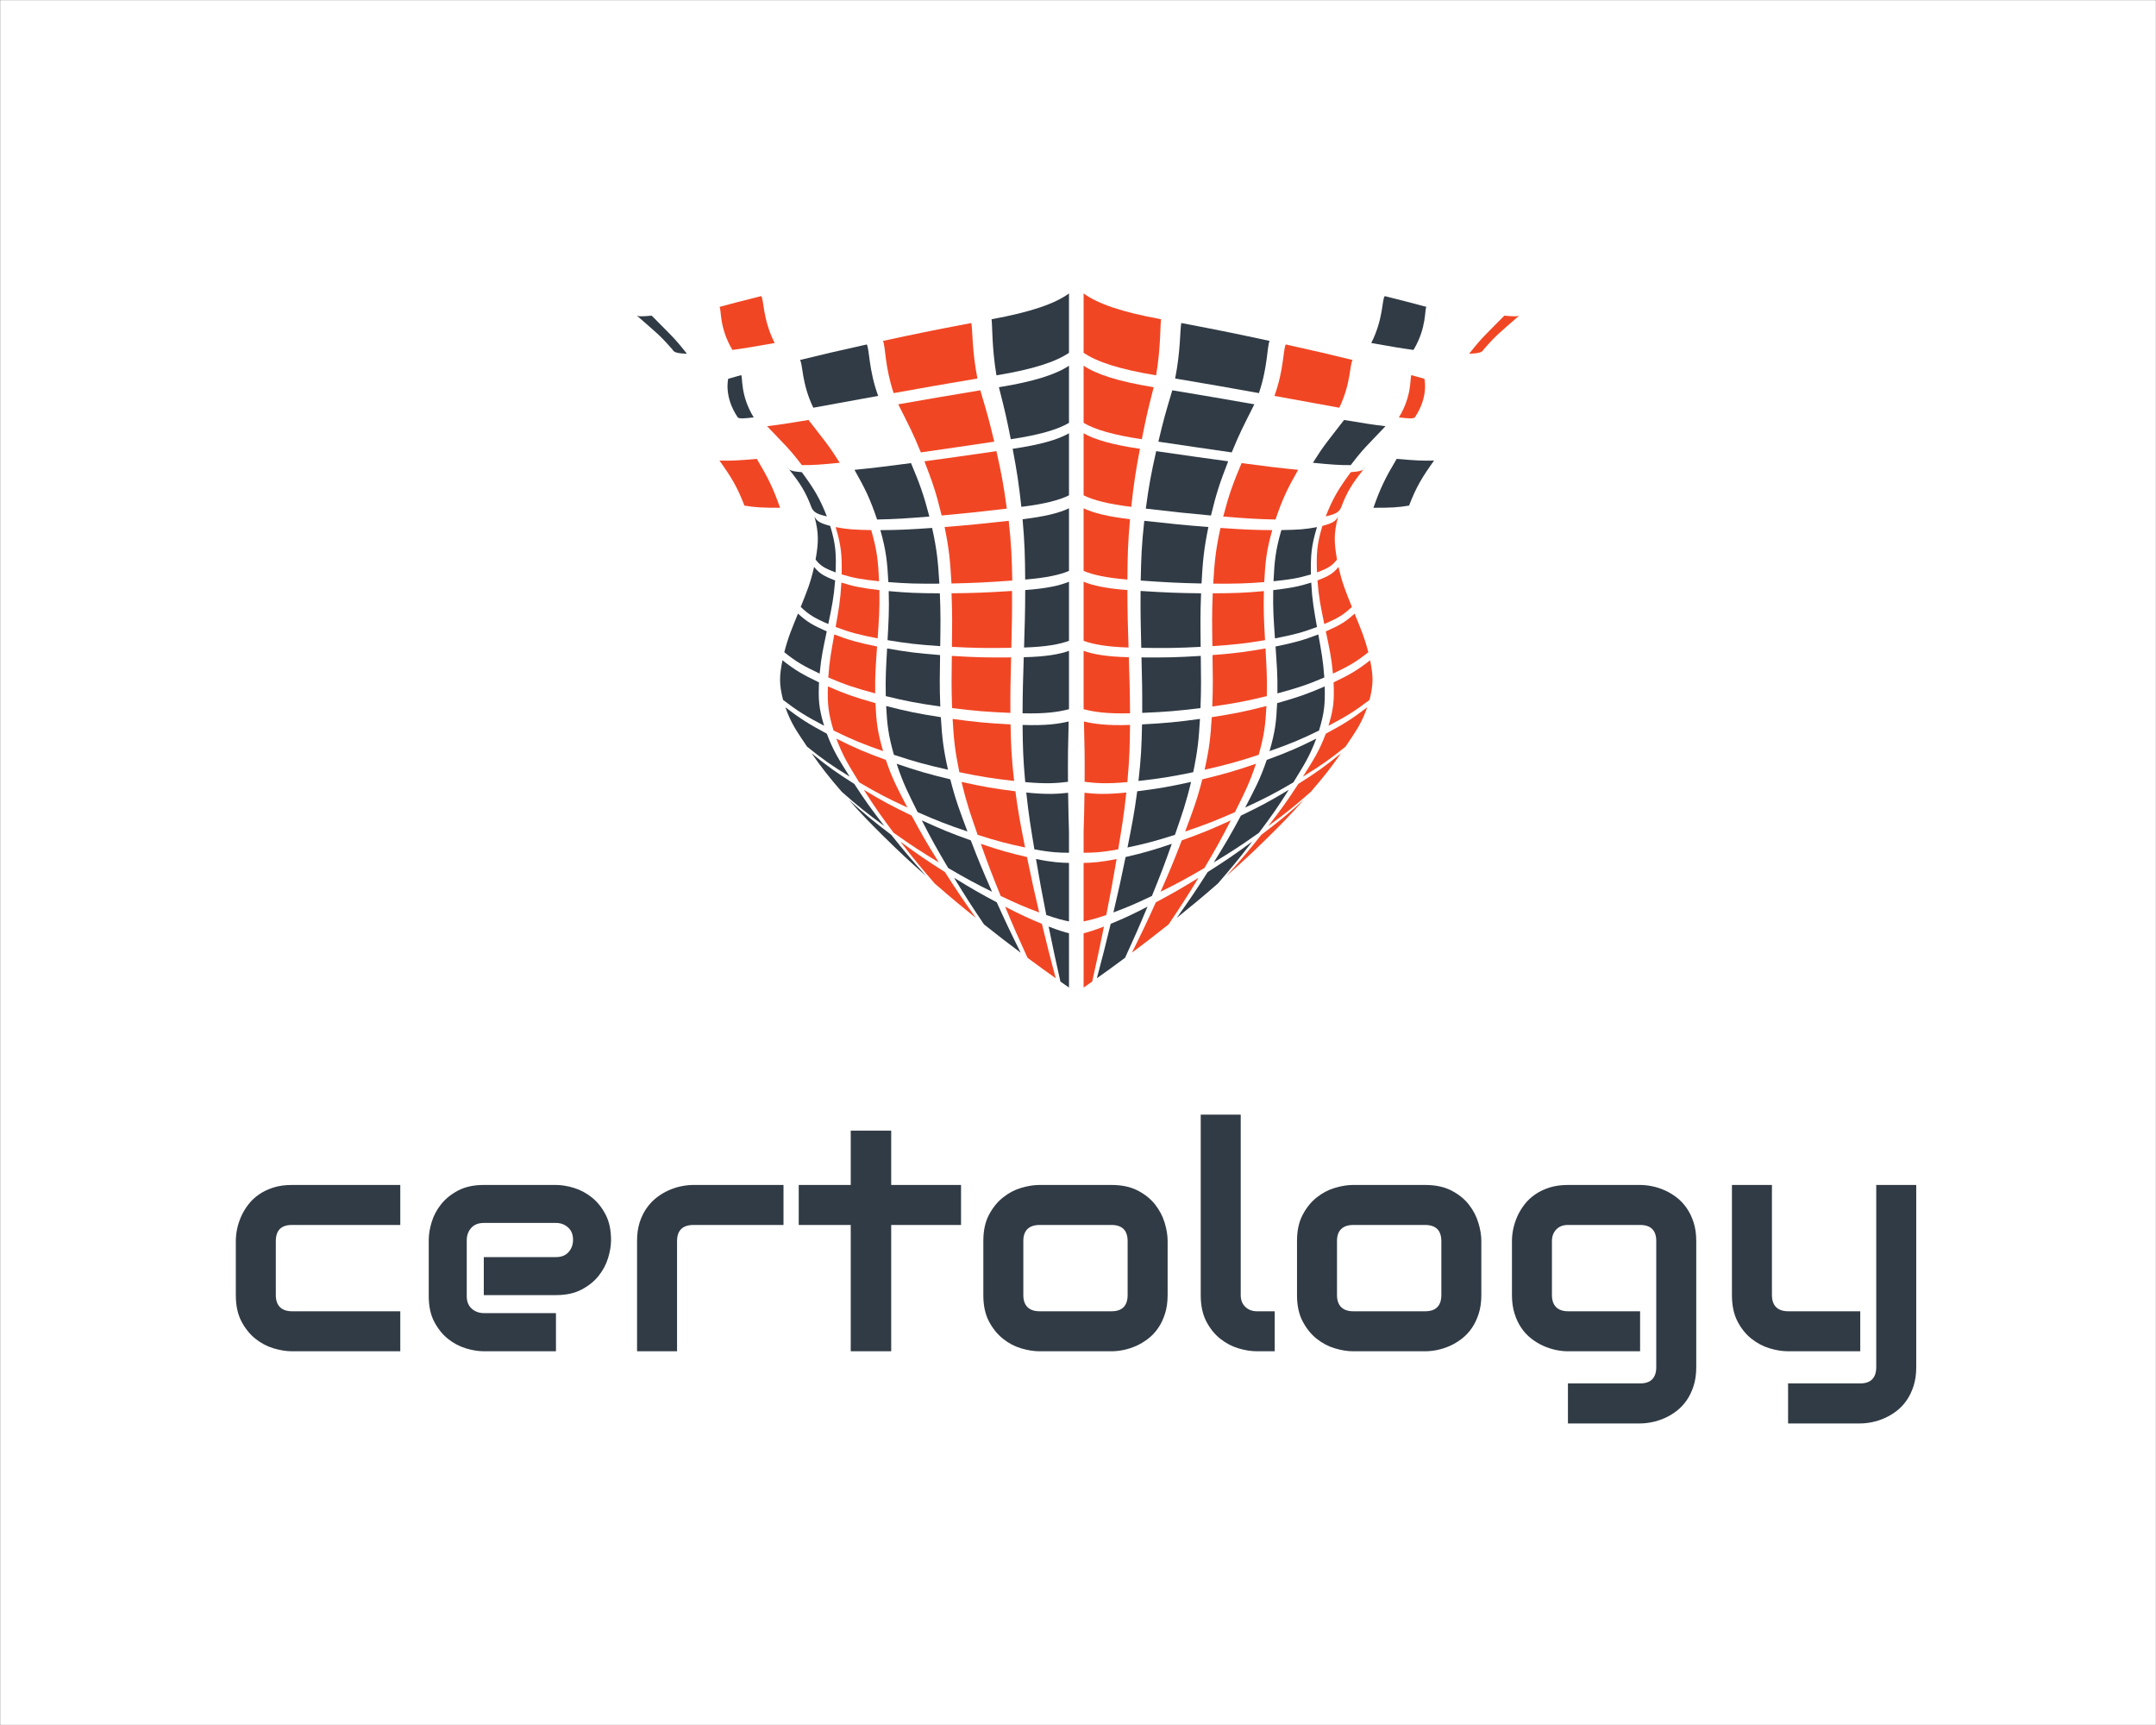 <?xml version="1.0" encoding="UTF-8" standalone="no" ?>
<!DOCTYPE svg PUBLIC "-//W3C//DTD SVG 1.1//EN" "http://www.w3.org/Graphics/SVG/1.1/DTD/svg11.dtd">
<svg xmlns="http://www.w3.org/2000/svg" xmlns:xlink="http://www.w3.org/1999/xlink" version="1.1" width="1280" height="1024" viewBox="0 0 1280 1024" xml:space="preserve">
<rect x="0" y="0" width="1280" height="1024" fill="#333333" stroke="none"/>
<desc>Created with Fabric.js 3.1.0</desc>
<defs>
</defs>
<g transform="matrix(1.969 0 0 1.969 640.015 512.012)" id="background-logo"  >
<rect style="stroke: none; stroke-width: 1; stroke-dasharray: none; stroke-linecap: butt; stroke-dashoffset: 0; stroke-linejoin: miter; stroke-miterlimit: 10; fill: rgb(255,255,255); fill-rule: nonzero; opacity: 1;"  paint-order="stroke"  x="-325" y="-260" rx="0" ry="0" width="650" height="520" />
</g>
<g transform="matrix(1.969 0 0 1.969 638.828 753.334)" id="text-logo-path"  >
<path style="stroke: none; stroke-width: 1; stroke-dasharray: none; stroke-linecap: butt; stroke-dashoffset: 0; stroke-linejoin: miter; stroke-miterlimit: 10; fill: rgb(49,59,69); fill-rule: nonzero; opacity: 1;"  paint-order="stroke"  transform=" translate(-257.98, 24.79)" d="M 4.64 -16.93 L 4.64 -16.93 L 4.64 -33.26 Q 4.64 -34.98 5.03 -36.88 Q 5.43 -38.78 6.26 -40.66 Q 7.1 -42.54 8.42 -44.25 Q 9.74 -45.97 11.62 -47.27 Q 13.5 -48.57 15.96 -49.36 Q 18.42 -50.14 21.52 -50.14 L 21.52 -50.14 L 54.23 -50.14 L 54.23 -38.08 L 21.52 -38.08 Q 19.16 -38.08 17.93 -36.88 Q 16.7 -35.67 16.7 -33.17 L 16.7 -33.17 L 16.7 -16.93 Q 16.7 -14.57 17.95 -13.31 Q 19.2 -12.06 21.62 -12.06 L 21.62 -12.06 L 54.23 -12.06 L 54.23 0 L 21.52 0 Q 19.02 0 16.05 -0.88 Q 13.08 -1.76 10.55 -3.78 Q 8.02 -5.8 6.33 -9.02 Q 4.64 -12.25 4.64 -16.93 Z M 62.81 -16.61 L 62.81 -16.61 L 62.81 -33.54 Q 62.81 -36.04 63.69 -38.94 Q 64.57 -41.84 66.54 -44.32 Q 68.51 -46.8 71.69 -48.47 Q 74.87 -50.14 79.41 -50.14 L 79.41 -50.14 L 101.17 -50.14 Q 103.67 -50.14 106.57 -49.26 Q 109.47 -48.38 111.95 -46.41 Q 114.44 -44.44 116.11 -41.26 Q 117.78 -38.08 117.78 -33.54 L 117.78 -33.54 Q 117.78 -31.03 116.89 -28.13 Q 116.01 -25.23 114.04 -22.75 Q 112.07 -20.27 108.89 -18.6 Q 105.72 -16.93 101.17 -16.93 L 101.17 -16.93 L 79.41 -16.93 L 79.41 -28.39 L 101.17 -28.39 Q 103.63 -28.39 104.97 -29.9 Q 106.32 -31.4 106.32 -33.63 L 106.32 -33.63 Q 106.32 -36 104.81 -37.34 Q 103.3 -38.69 101.17 -38.69 L 101.17 -38.69 L 79.41 -38.69 Q 76.96 -38.69 75.61 -37.18 Q 74.27 -35.67 74.27 -33.44 L 74.27 -33.44 L 74.27 -16.61 Q 74.27 -14.19 75.77 -12.85 Q 77.28 -11.5 79.51 -11.5 L 79.51 -11.5 L 101.17 -11.5 L 101.17 0 L 79.41 0 Q 76.91 0 74.01 -0.88 Q 71.11 -1.76 68.63 -3.73 Q 66.15 -5.71 64.48 -8.88 Q 62.81 -12.06 62.81 -16.61 Z M 137.68 0 L 125.62 0 L 125.62 -33.26 Q 125.62 -36.37 126.4 -38.83 Q 127.19 -41.28 128.51 -43.16 Q 129.84 -45.04 131.55 -46.36 Q 133.27 -47.69 135.15 -48.52 Q 137.03 -49.36 138.95 -49.75 Q 140.88 -50.14 142.55 -50.14 L 142.55 -50.14 L 169.78 -50.14 L 169.78 -38.08 L 142.64 -38.08 Q 140.18 -38.08 138.93 -36.85 Q 137.68 -35.63 137.68 -33.26 L 137.68 -33.26 L 137.68 0 Z M 190.05 -38.08 L 174.37 -38.08 L 174.37 -50.14 L 190.05 -50.14 L 190.05 -66.52 L 202.25 -66.52 L 202.25 -50.14 L 223.31 -50.14 L 223.31 -38.08 L 202.25 -38.08 L 202.25 0 L 190.05 0 L 190.05 -38.08 Z M 230.03 -16.93 L 230.03 -16.93 L 230.03 -33.26 Q 230.03 -37.9 231.72 -41.12 Q 233.42 -44.35 235.95 -46.36 Q 238.47 -48.38 241.44 -49.26 Q 244.41 -50.14 246.92 -50.14 L 246.92 -50.14 L 268.67 -50.14 Q 273.31 -50.14 276.56 -48.47 Q 279.8 -46.8 281.8 -44.28 Q 283.79 -41.75 284.7 -38.78 Q 285.6 -35.81 285.6 -33.26 L 285.6 -33.26 L 285.6 -16.93 Q 285.6 -13.82 284.81 -11.34 Q 284.03 -8.86 282.73 -6.98 Q 281.43 -5.1 279.71 -3.78 Q 278 -2.46 276.12 -1.62 Q 274.24 -0.79 272.31 -0.39 Q 270.39 0 268.67 0 L 268.67 0 L 246.92 0 Q 244.41 0 241.44 -0.88 Q 238.47 -1.76 235.95 -3.78 Q 233.42 -5.8 231.72 -9.02 Q 230.03 -12.25 230.03 -16.93 Z M 242.09 -33.26 L 242.09 -16.93 Q 242.09 -14.57 243.34 -13.31 Q 244.6 -12.06 247.01 -12.06 L 247.01 -12.06 L 268.67 -12.06 Q 271.13 -12.06 272.34 -13.31 Q 273.54 -14.57 273.54 -16.93 L 273.54 -16.93 L 273.54 -33.17 Q 273.54 -35.67 272.29 -36.88 Q 271.04 -38.08 268.67 -38.08 L 268.67 -38.08 L 247.01 -38.08 Q 244.6 -38.08 243.34 -36.85 Q 242.09 -35.63 242.09 -33.26 L 242.09 -33.26 Z M 295.58 -16.93 L 295.58 -16.93 L 295.58 -71.34 L 307.64 -71.34 L 307.64 -16.93 Q 307.64 -14.7 309.03 -13.38 Q 310.42 -12.06 312.51 -12.06 L 312.51 -12.06 L 317.89 -12.06 L 317.89 0 L 312.51 0 Q 309.91 0 306.96 -0.88 Q 304.02 -1.76 301.47 -3.78 Q 298.92 -5.8 297.25 -9.02 Q 295.58 -12.25 295.58 -16.93 Z M 324.61 -16.93 L 324.61 -16.93 L 324.61 -33.26 Q 324.61 -37.9 326.31 -41.12 Q 328 -44.35 330.53 -46.36 Q 333.06 -48.38 336.03 -49.26 Q 338.99 -50.14 341.5 -50.14 L 341.5 -50.14 L 363.25 -50.14 Q 367.89 -50.14 371.14 -48.47 Q 374.39 -46.8 376.38 -44.28 Q 378.38 -41.75 379.28 -38.78 Q 380.19 -35.81 380.19 -33.26 L 380.19 -33.26 L 380.19 -16.93 Q 380.19 -13.82 379.4 -11.34 Q 378.61 -8.86 377.31 -6.98 Q 376.01 -5.1 374.29 -3.78 Q 372.58 -2.46 370.7 -1.62 Q 368.82 -0.79 366.9 -0.39 Q 364.97 0 363.25 0 L 363.25 0 L 341.5 0 Q 338.99 0 336.03 -0.88 Q 333.06 -1.76 330.53 -3.78 Q 328 -5.8 326.31 -9.02 Q 324.61 -12.25 324.61 -16.93 Z M 336.67 -33.26 L 336.67 -16.93 Q 336.67 -14.57 337.93 -13.31 Q 339.18 -12.06 341.59 -12.06 L 341.59 -12.06 L 363.25 -12.06 Q 365.71 -12.06 366.92 -13.31 Q 368.13 -14.57 368.13 -16.93 L 368.13 -16.93 L 368.13 -33.17 Q 368.13 -35.67 366.87 -36.88 Q 365.62 -38.08 363.25 -38.08 L 363.25 -38.08 L 341.59 -38.08 Q 339.18 -38.08 337.93 -36.85 Q 336.67 -35.63 336.67 -33.26 L 336.67 -33.26 Z M 389.42 -16.93 L 389.42 -16.93 L 389.42 -33.26 Q 389.42 -34.98 389.81 -36.88 Q 390.21 -38.78 391.04 -40.66 Q 391.88 -42.54 393.2 -44.25 Q 394.52 -45.97 396.4 -47.27 Q 398.28 -48.57 400.73 -49.36 Q 403.19 -50.14 406.3 -50.14 L 406.3 -50.14 L 428.06 -50.14 Q 429.77 -50.14 431.7 -49.75 Q 433.62 -49.36 435.5 -48.52 Q 437.38 -47.69 439.1 -46.36 Q 440.81 -45.04 442.11 -43.16 Q 443.41 -41.28 444.2 -38.83 Q 444.99 -36.37 444.99 -33.26 L 444.99 -33.26 L 444.99 4.82 Q 444.99 7.93 444.2 10.41 Q 443.41 12.9 442.11 14.77 Q 440.81 16.65 439.1 17.97 Q 437.38 19.3 435.5 20.13 Q 433.62 20.97 431.7 21.36 Q 429.77 21.76 428.06 21.76 L 428.06 21.76 L 406.3 21.76 L 406.3 9.69 L 428.06 9.69 Q 430.52 9.69 431.72 8.44 Q 432.93 7.19 432.93 4.82 L 432.93 4.82 L 432.93 -33.26 Q 432.93 -35.63 431.72 -36.85 Q 430.52 -38.08 428.06 -38.08 L 428.06 -38.08 L 406.3 -38.08 Q 404.07 -38.08 402.78 -36.72 Q 401.48 -35.35 401.48 -33.26 L 401.48 -33.26 L 401.48 -16.93 Q 401.48 -14.57 402.73 -13.31 Q 403.98 -12.06 406.39 -12.06 L 406.39 -12.06 L 428.06 -12.06 L 428.06 0 L 406.3 0 Q 404.58 0 402.68 -0.39 Q 400.78 -0.79 398.9 -1.62 Q 397.02 -2.46 395.31 -3.78 Q 393.59 -5.1 392.29 -6.98 Q 390.99 -8.86 390.21 -11.34 Q 389.42 -13.82 389.42 -16.93 Z M 455.75 -16.93 L 455.75 -16.93 L 455.75 -50.14 L 467.81 -50.14 L 467.81 -16.93 Q 467.81 -14.57 469.06 -13.31 Q 470.31 -12.06 472.77 -12.06 L 472.77 -12.06 L 494.44 -12.06 L 494.44 0 L 472.68 0 Q 470.08 0 467.14 -0.88 Q 464.19 -1.76 461.64 -3.78 Q 459.09 -5.8 457.42 -9.02 Q 455.75 -12.25 455.75 -16.93 Z M 472.68 21.76 L 472.68 9.69 L 494.44 9.69 Q 496.85 9.69 498.05 8.44 Q 499.26 7.19 499.26 4.82 L 499.26 4.82 L 499.26 -50.14 L 511.32 -50.14 L 511.32 4.82 Q 511.32 7.93 510.53 10.41 Q 509.74 12.9 508.44 14.77 Q 507.15 16.65 505.43 17.97 Q 503.71 19.3 501.83 20.13 Q 499.96 20.97 498.05 21.36 Q 496.15 21.76 494.44 21.76 L 494.44 21.76 L 472.68 21.76 Z" stroke-linecap="round" />
</g>
<g transform="matrix(1.587 0 0 1.587 640.015 380.212)" style="" id="logo-logo"  >
	<g transform="matrix(0.192 0 0 -0.192 -126.222 -91.168)"  >
<path style="stroke: none; stroke-width: 1; stroke-dasharray: none; stroke-linecap: butt; stroke-dashoffset: 0; stroke-linejoin: miter; stroke-miterlimit: 10; fill: rgb(49,59,69); fill-rule: nonzero; opacity: 1;"  paint-order="stroke"  transform=" translate(-2182.153, -1699.043)" d="m 2183.15 1741.16 c -19.8 -5.41 -25.15 -7.03 -25.15 -7.03 c 0 0 -8.94 -34.63 18.61 -75.28 c 3.17 -2.65 9.72 -2.48 31.08 0 c -26.85 43.47 -21.04 79.5 -24.54 82.31" stroke-linecap="round" />
</g>
	<g transform="matrix(0.192 0 0 -0.192 -123.808 -118.751)"  >
<path style="stroke: none; stroke-width: 1; stroke-dasharray: none; stroke-linecap: butt; stroke-dashoffset: 0; stroke-linejoin: miter; stroke-miterlimit: 10; fill: rgb(241,70,36); fill-rule: nonzero; opacity: 1;"  paint-order="stroke"  transform=" translate(-2194.725, -1842.695)" d="m 2248.51 1803.74 c -23.87 47.11 -20.73 84.94 -26.29 91.38 c -41.08 -10.21 -57.66 -14.64 -81.28 -21 c 4.01 -3.46 -1.24 -39.76 25.24 -83.85 c 24.86 3.39 41.66 6.28 82.33 13.47" stroke-linecap="round" />
</g>
	<g transform="matrix(0.192 0 0 -0.192 -89.395 -98.905)"  >
<path style="stroke: none; stroke-width: 1; stroke-dasharray: none; stroke-linecap: butt; stroke-dashoffset: 0; stroke-linejoin: miter; stroke-miterlimit: 10; fill: rgb(49,59,69); fill-rule: nonzero; opacity: 1;"  paint-order="stroke"  transform=" translate(-2373.95, -1739.34)" d="m 2450.14 1700.73 c -18.47 50.63 -16.85 90.23 -22.11 100.23 c -59.49 -13.16 -85.85 -19.43 -130.27 -30.28 c 5.7 -7.09 2.9 -45.22 26 -92.96 c 43.67 7.88 69.28 12.67 126.38 23.01" stroke-linecap="round" />
</g>
	<g transform="matrix(0.192 0 0 -0.192 -55.296 -105.644)"  >
<path style="stroke: none; stroke-width: 1; stroke-dasharray: none; stroke-linecap: butt; stroke-dashoffset: 0; stroke-linejoin: miter; stroke-miterlimit: 10; fill: rgb(241,70,36); fill-rule: nonzero; opacity: 1;"  paint-order="stroke"  transform=" translate(-2551.535, -1774.435)" d="m 2643.53 1734.62 c -10.67 53.79 -9.33 94.93 -11.9 108.08 c -75.02 -14.2 -109.76 -21.38 -172.09 -34.85 c 4.97 -10.58 3.46 -50.47 20.76 -101.68 c 59.62 10.71 92.6 16.57 163.23 28.45" stroke-linecap="round" />
</g>
	<g transform="matrix(0.192 0 0 -0.192 -17.863 -114.5)"  >
<path style="stroke: none; stroke-width: 1; stroke-dasharray: none; stroke-linecap: butt; stroke-dashoffset: 0; stroke-linejoin: miter; stroke-miterlimit: 10; fill: rgb(49,59,69); fill-rule: nonzero; opacity: 1;"  paint-order="stroke"  transform=" translate(-2746.49, -1820.56)" d="m 2680.6 1740.8 c 72.34 11.92 115.23 26.26 141.32 43.87 v 10.14 v 105.51 c -27.29 -19.86 -73.45 -36.07 -150.86 -50.27 c 1.85 -13.62 0.41 -55 9.54 -109.25" stroke-linecap="round" />
</g>
	<g transform="matrix(0.192 0 0 -0.192 -155.803 -114.5)"  >
<path style="stroke: none; stroke-width: 1; stroke-dasharray: none; stroke-linecap: butt; stroke-dashoffset: 0; stroke-linejoin: miter; stroke-miterlimit: 10; fill: rgb(49,59,69); fill-rule: nonzero; opacity: 1;"  paint-order="stroke"  transform=" translate(-2028.095, -1820.56)" d="m 2077.61 1782.75 c -25.27 32.18 -30.95 35.92 -68.71 74.31 c -20.92 -1.94 -27.32 -1.86 -30.32 1.31 c 40.41 -35.59 45.08 -37.93 70.77 -67.29 c 2.99 -5.8 8.97 -7.32 28.26 -8.33" stroke-linecap="round" />
</g>
	<g transform="matrix(0.192 0 0 -0.192 -102.736 -74.045)"  >
<path style="stroke: none; stroke-width: 1; stroke-dasharray: none; stroke-linecap: butt; stroke-dashoffset: 0; stroke-linejoin: miter; stroke-miterlimit: 10; fill: rgb(241,70,36); fill-rule: nonzero; opacity: 1;"  paint-order="stroke"  transform=" translate(-2304.47, -1609.866)" d="m 2233.7 1641.71 c 37 -39 42.8 -43.07 67.77 -75.82 c 22.41 -0.12 37.5 0.95 73.77 4.59 c -22.57 35.8 -28.43 41.36 -60.83 83.37 c -39.87 -6.65 -56.34 -9.27 -80.71 -12.14" stroke-linecap="round" />
</g>
	<g transform="matrix(0.192 0 0 -0.192 -49.3 -81.972)"  >
<path style="stroke: none; stroke-width: 1; stroke-dasharray: none; stroke-linecap: butt; stroke-dashoffset: 0; stroke-linejoin: miter; stroke-miterlimit: 10; fill: rgb(241,70,36); fill-rule: nonzero; opacity: 1;"  paint-order="stroke"  transform=" translate(-2582.765, -1651.15)" d="m 2489.27 1684.33 c 23.08 -46.15 27.58 -53.76 44.02 -93.68 c 52.48 7.49 81.42 11.82 142.97 20.91 c -10.1 42.49 -12.65 51.36 -27.13 100.09 c -69.15 -11.46 -101.44 -17.07 -159.86 -27.32" stroke-linecap="round" />
</g>
	<g transform="matrix(0.192 0 0 -0.192 -16.487 -89.035)"  >
<path style="stroke: none; stroke-width: 1; stroke-dasharray: none; stroke-linecap: butt; stroke-dashoffset: 0; stroke-linejoin: miter; stroke-miterlimit: 10; fill: rgb(49,59,69); fill-rule: nonzero; opacity: 1;"  paint-order="stroke"  transform=" translate(-2753.655, -1687.935)" d="m 2708.52 1616.34 c 55.98 8.3 91.61 18.94 113.4 31.85 v 111.34 c -25.29 -16.83 -67 -30.6 -136.53 -41.91 c 12.51 -49.21 14.56 -58.34 23.13 -101.28" stroke-linecap="round" />
</g>
	<g transform="matrix(0.192 0 0 -0.192 -108.424 -64.403)"  >
<path style="stroke: none; stroke-width: 1; stroke-dasharray: none; stroke-linecap: butt; stroke-dashoffset: 0; stroke-linejoin: miter; stroke-miterlimit: 10; fill: rgb(49,59,69); fill-rule: nonzero; opacity: 1;"  paint-order="stroke"  transform=" translate(-2274.845, -1559.65)" d="m 2276.48 1557.6 c -1.1 1.39 -2.09 2.66 -3.27 4.1 c 0.83 -1.67 1.86 -2.98 3.27 -4.1" stroke-linecap="round" />
</g>
	<g transform="matrix(0.192 0 0 -0.192 -101.032 -55.211)"  >
<path style="stroke: none; stroke-width: 1; stroke-dasharray: none; stroke-linecap: butt; stroke-dashoffset: 0; stroke-linejoin: miter; stroke-miterlimit: 10; fill: rgb(49,59,69); fill-rule: nonzero; opacity: 1;"  paint-order="stroke"  transform=" translate(-2313.345, -1511.78)" d="m 2320.59 1482.55 c 4.48 -8.91 10.73 -12.13 29.62 -16.59 c -13.91 35.57 -24.73 53.29 -48.87 86.2 c -14.05 1.1 -20.94 2.36 -24.86 5.44 c 21.99 -27.46 32.41 -43.85 44.11 -75.05" stroke-linecap="round" />
</g>
	<g transform="matrix(0.192 0 0 -0.192 -122.8 -58.79)"  >
<path style="stroke: none; stroke-width: 1; stroke-dasharray: none; stroke-linecap: butt; stroke-dashoffset: 0; stroke-linejoin: miter; stroke-miterlimit: 10; fill: rgb(241,70,36); fill-rule: nonzero; opacity: 1;"  paint-order="stroke"  transform=" translate(-2199.975, -1530.421)" d="m 2140.94 1574.73 c 23.87 -33.51 34.63 -51.52 48.66 -87.71 c 21.62 -3.59 35.82 -4.32 69.41 -4.22 c -13.71 39.2 -23.59 58.75 -45.29 95.25 c -35.74 -3.12 -50.64 -3.93 -72.78 -3.32" stroke-linecap="round" />
</g>
	<g transform="matrix(0.192 0 0 -0.192 -69.622 -55.802)"  >
<path style="stroke: none; stroke-width: 1; stroke-dasharray: none; stroke-linecap: butt; stroke-dashoffset: 0; stroke-linejoin: miter; stroke-miterlimit: 10; fill: rgb(49,59,69); fill-rule: nonzero; opacity: 1;"  paint-order="stroke"  transform=" translate(-2476.925, -1514.855)" d="m 2403.96 1556.7 c 21.05 -37.14 30.65 -56.99 44.08 -96.79 c 35.81 0.77 56.51 2.07 101.85 5.78 c -11.13 42.75 -18.85 64.04 -35.77 104.11 c -49.48 -6.53 -71.86 -9.3 -110.16 -13.1" stroke-linecap="round" />
</g>
	<g transform="matrix(0.192 0 0 -0.192 -42.053 -58.79)"  >
<path style="stroke: none; stroke-width: 1; stroke-dasharray: none; stroke-linecap: butt; stroke-dashoffset: 0; stroke-linejoin: miter; stroke-miterlimit: 10; fill: rgb(241,70,36); fill-rule: nonzero; opacity: 1;"  paint-order="stroke"  transform=" translate(-2620.505, -1530.42)" d="m 2540.24 1573.31 c 15.84 -40.67 23.11 -62.23 33.56 -105.57 c 47.07 4.27 72.79 7.03 126.97 13.42 c -6.14 45.88 -10.55 68.74 -20.23 111.94 c -60.35 -8.71 -88.73 -12.8 -140.3 -19.79" stroke-linecap="round" />
</g>
	<g transform="matrix(0.192 0 0 -0.192 -13.919 -63.753)"  >
<path style="stroke: none; stroke-width: 1; stroke-dasharray: none; stroke-linecap: butt; stroke-dashoffset: 0; stroke-linejoin: miter; stroke-miterlimit: 10; fill: rgb(49,59,69); fill-rule: nonzero; opacity: 1;"  paint-order="stroke"  transform=" translate(-2767.03, -1556.265)" d="m 2729.11 1484.59 c 44.4 5.38 74.04 13.05 92.81 22.45 v 120.9 c -21.27 -12.29 -55.88 -22.45 -109.78 -30.24 c 8.22 -43.7 11.93 -66.77 16.97 -113.11" stroke-linecap="round" />
</g>
	<g transform="matrix(0.192 0 0 -0.192 -94.595 -35.904)"  >
<path style="stroke: none; stroke-width: 1; stroke-dasharray: none; stroke-linecap: butt; stroke-dashoffset: 0; stroke-linejoin: miter; stroke-miterlimit: 10; fill: rgb(49,59,69); fill-rule: nonzero; opacity: 1;"  paint-order="stroke"  transform=" translate(-2346.868, -1411.23)" d="m 2328.23 1381.99 c 9.2 -12.14 17.34 -17.11 39 -25.1 h -0.01 c 1.29 35.4 0.45 54.84 -10.57 90.62 c -19.09 5.05 -25.55 8.57 -30.59 18.06 c 8.88 -32.96 7.82 -50.99 2.17 -83.56 v -0.02" stroke-linecap="round" />
</g>
	<g transform="matrix(0.192 0 0 -0.192 -82.552 -32.288)"  >
<path style="stroke: none; stroke-width: 1; stroke-dasharray: none; stroke-linecap: butt; stroke-dashoffset: 0; stroke-linejoin: miter; stroke-miterlimit: 10; fill: rgb(241,70,36); fill-rule: nonzero; opacity: 1;"  paint-order="stroke"  transform=" translate(-2409.585, -1392.395)" d="m 2379.03 1352.96 c 23.99 -7.17 38.9 -9.78 72.9 -13.29 h -0.01 c -1.82 39.02 -3.88 60.27 -15.32 99.66 c -33.4 0.53 -47.61 1.58 -69.36 5.79 c 11.24 -36.4 12.38 -56.14 11.79 -92.14 c 0 0 0 0 0 -0.02" stroke-linecap="round" />
</g>
	<g transform="matrix(0.192 0 0 -0.192 -62.907 -31.675)"  >
<path style="stroke: none; stroke-width: 1; stroke-dasharray: none; stroke-linecap: butt; stroke-dashoffset: 0; stroke-linejoin: miter; stroke-miterlimit: 10; fill: rgb(49,59,69); fill-rule: nonzero; opacity: 1;"  paint-order="stroke"  transform=" translate(-2511.9, -1389.204)" d="m 2555.24 1443.51 c -44.76 -3.13 -65.25 -4.09 -100.82 -4.27 c 11.29 -40.02 13.45 -61.57 15.55 -101.21 c 0 0 0.02 0 0 -0.03 c 35.82 -2.81 56.06 -3.34 99.41 -3.02 c 0 0.02 0 0.02 0 0.02 c -2.55 42.57 -4.65 65.58 -14.14 108.51" stroke-linecap="round" />
</g>
	<g transform="matrix(0.192 0 0 -0.192 -12.062 -36.125)"  >
<path style="stroke: none; stroke-width: 1; stroke-dasharray: none; stroke-linecap: butt; stroke-dashoffset: 0; stroke-linejoin: miter; stroke-miterlimit: 10; fill: rgb(49,59,69); fill-rule: nonzero; opacity: 1;"  paint-order="stroke"  transform=" translate(-2776.7, -1412.38)" d="m 2736.57 1342.97 v 0 c 41.05 3.3 67.91 9.28 85.35 16.84 v 121.98 c -18.41 -8.95 -47.28 -16.27 -90.44 -21.27 c 4.14 -46.54 4.75 -71.36 5.09 -117.55" stroke-linecap="round" />
</g>
	<g transform="matrix(0.192 0 0 -0.192 -97.303 -16.841)"  >
<path style="stroke: none; stroke-width: 1; stroke-dasharray: none; stroke-linecap: butt; stroke-dashoffset: 0; stroke-linejoin: miter; stroke-miterlimit: 10; fill: rgb(49,59,69); fill-rule: nonzero; opacity: 1;"  paint-order="stroke"  transform=" translate(-2332.765, -1311.95)" d="m 2366.32 1341.25 c -22.32 8.51 -30.86 13.71 -41 26.34 c -7.34 -32.12 -13.89 -47.47 -26.11 -77.91 c 16.03 -15.29 27.13 -21.93 53.74 -33.37 c 6.84 33.22 10.63 49.98 13.37 84.94" stroke-linecap="round" />
</g>
	<g transform="matrix(0.192 0 0 -0.192 -82.485 -11.227)"  >
<path style="stroke: none; stroke-width: 1; stroke-dasharray: none; stroke-linecap: butt; stroke-dashoffset: 0; stroke-linejoin: miter; stroke-miterlimit: 10; fill: rgb(241,70,36); fill-rule: nonzero; opacity: 1;"  paint-order="stroke"  transform=" translate(-2409.935, -1282.71)" d="m 2452.49 1322.38 c -34.3 4.08 -49.45 6.95 -74.02 14.68 c -2 -35.6 -5.33 -52.65 -11.25 -86.5 c 28.53 -10.72 45.25 -15.11 81.89 -22.2 c 2.52 36.88 4.06 55.45 3.38 94.02" stroke-linecap="round" />
</g>
	<g transform="matrix(0.192 0 0 -0.192 -61.357 -8.181)"  >
<path style="stroke: none; stroke-width: 1; stroke-dasharray: none; stroke-linecap: butt; stroke-dashoffset: 0; stroke-linejoin: miter; stroke-miterlimit: 10; fill: rgb(49,59,69); fill-rule: nonzero; opacity: 1;"  paint-order="stroke"  transform=" translate(-2519.974, -1266.845)" d="m 2470.67 1320.46 c 1.08 -39.17 -0.24 -58.06 -2.26 -95.56 c 38.06 -6.39 58.92 -8.67 102.6 -11.67 c 0.56 40.42 1.07 60.75 -0.68 102.9 c -43.33 0.18 -63.58 0.99 -99.66 4.33" stroke-linecap="round" />
</g>
	<g transform="matrix(0.192 0 0 -0.192 -35.999 -7.859)"  >
<path style="stroke: none; stroke-width: 1; stroke-dasharray: none; stroke-linecap: butt; stroke-dashoffset: 0; stroke-linejoin: miter; stroke-miterlimit: 10; fill: rgb(241,70,36); fill-rule: nonzero; opacity: 1;"  paint-order="stroke"  transform=" translate(-2652.035, -1265.17)" d="m 2593.06 1316.2 c 1.68 -42.71 1.24 -63.35 0.77 -104.33 c 44.56 -2.36 68.05 -2.67 115.77 -1.88 c 1.03 43.56 1.68 65.5 1.3 110.75 c -49.36 -3.15 -73.27 -4.11 -117.84 -4.54" stroke-linecap="round" />
</g>
	<g transform="matrix(0.192 0 0 -0.192 -11.785 -9.682)"  >
<path style="stroke: none; stroke-width: 1; stroke-dasharray: none; stroke-linecap: butt; stroke-dashoffset: 0; stroke-linejoin: miter; stroke-miterlimit: 10; fill: rgb(49,59,69); fill-rule: nonzero; opacity: 1;"  paint-order="stroke"  transform=" translate(-2778.145, -1274.665)" d="m 2734.37 1210.57 c 43.53 1.32 69.62 6.44 87.55 13.04 v 115.15 c -17.38 -7.42 -44.1 -13.26 -85.28 -16.25 c -0.13 -45.76 -0.91 -67.88 -2.27 -111.94" stroke-linecap="round" />
</g>
	<g transform="matrix(0.192 0 0 -0.192 -101.943 1.167)"  >
<path style="stroke: none; stroke-width: 1; stroke-dasharray: none; stroke-linecap: butt; stroke-dashoffset: 0; stroke-linejoin: miter; stroke-miterlimit: 10; fill: rgb(49,59,69); fill-rule: nonzero; opacity: 1;"  paint-order="stroke"  transform=" translate(-2308.6, -1218.16)" d="m 2336.12 1159.7 c 3.1 32.98 6.99 49.21 13.86 82.28 c -27.39 11.98 -38.94 18.88 -56.05 34.64 c -12.26 -30.26 -18.92 -45.06 -26.71 -75.24 c 23.03 -18.41 37.16 -26.76 68.9 -41.68" stroke-linecap="round" />
</g>
	<g transform="matrix(0.192 0 0 -0.192 -84.303 8.763)"  >
<path style="stroke: none; stroke-width: 1; stroke-dasharray: none; stroke-linecap: butt; stroke-dashoffset: 0; stroke-linejoin: miter; stroke-miterlimit: 10; fill: rgb(241,70,36); fill-rule: nonzero; opacity: 1;"  paint-order="stroke"  transform=" translate(-2400.47, -1178.6)" d="m 2364.64 1236.01 c -5.98 -33.68 -9.4 -50.25 -11.7 -83.83 c 33.27 -14.17 51.87 -20.37 91.35 -30.99 c -0.43 36.59 1.19 54.61 3.71 91.33 c -37.07 7.59 -54.08 12.27 -83.36 23.49" stroke-linecap="round" />
</g>
	<g transform="matrix(0.192 0 0 -0.192 -61.744 13.83)"  >
<path style="stroke: none; stroke-width: 1; stroke-dasharray: none; stroke-linecap: butt; stroke-dashoffset: 0; stroke-linejoin: miter; stroke-miterlimit: 10; fill: rgb(49,59,69); fill-rule: nonzero; opacity: 1;"  paint-order="stroke"  transform=" translate(-2517.956, -1152.21)" d="m 2467.55 1208.78 c -2.03 -37.33 -3.39 -55.68 -2.6 -92.9 c 40.49 -9.91 62.08 -13.95 106.24 -20.24 c -1.59 40.15 -1.01 59.96 -0.42 100.22 c -43.78 3.48 -64.77 6.05 -103.22 12.92" stroke-linecap="round" />
</g>
	<g transform="matrix(0.192 0 0 -0.192 -36.17 16.421)"  >
<path style="stroke: none; stroke-width: 1; stroke-dasharray: none; stroke-linecap: butt; stroke-dashoffset: 0; stroke-linejoin: miter; stroke-miterlimit: 10; fill: rgb(241,70,36); fill-rule: nonzero; opacity: 1;"  paint-order="stroke"  transform=" translate(-2651.144, -1138.72)" d="m 2593.62 1194.22 c -0.5 -40.82 -0.97 -60.94 0.55 -101.65 c 44.66 -5.54 67.74 -7.44 113.59 -9.35 c -0.31 43.28 0.36 64.65 1.39 108.05 c -47.48 -0.41 -70.92 0.17 -115.53 2.95" stroke-linecap="round" />
</g>
	<g transform="matrix(0.192 0 0 -0.192 -12.063 15.571)"  >
<path style="stroke: none; stroke-width: 1; stroke-dasharray: none; stroke-linecap: butt; stroke-dashoffset: 0; stroke-linejoin: miter; stroke-miterlimit: 10; fill: rgb(49,59,69); fill-rule: nonzero; opacity: 1;"  paint-order="stroke"  transform=" translate(-2776.695, -1143.148)" d="m 2731.47 1082.42 c 45.79 -1.17 70.63 2.83 90.45 7.96 v 113.7 c -18.15 -6.47 -44.14 -11.45 -88.13 -12.42 c -1.37 -43.87 -2.16 -65.47 -2.32 -109.24" stroke-linecap="round" />
</g>
	<g transform="matrix(0.192 0 0 -0.192 -103.23 19.637)"  >
<path style="stroke: none; stroke-width: 1; stroke-dasharray: none; stroke-linecap: butt; stroke-dashoffset: 0; stroke-linejoin: miter; stroke-miterlimit: 10; fill: rgb(49,59,69); fill-rule: nonzero; opacity: 1;"  paint-order="stroke"  transform=" translate(-2301.894, -1121.97)" d="m 2344.78 1058.22 c -10.46 34.63 -11.31 51.29 -9.87 84.39 c -32.5 15.53 -47.09 24.16 -71.24 43.15 c -5.88 -30.29 -6.96 -45.55 1.23 -77.36 c 28.39 -21.66 44.73 -31.74 79.88 -50.22 c 0 0.04 0 0.04 0 0.04" stroke-linecap="round" />
</g>
	<g transform="matrix(0.192 0 0 -0.192 -83.275 29.281)"  >
<path style="stroke: none; stroke-width: 1; stroke-dasharray: none; stroke-linecap: butt; stroke-dashoffset: 0; stroke-linejoin: miter; stroke-miterlimit: 10; fill: rgb(241,70,36); fill-rule: nonzero; opacity: 1;"  paint-order="stroke"  transform=" translate(-2405.823, -1071.745)" d="m 2459.67 1008.73 c 0 0.01 0 0.01 0.03 0.01 c -11.07 38.28 -13.15 56.74 -14.87 93.48 c -39.83 11.24 -58.72 17.76 -92.7 32.54 c -0.75 -33.71 0.38 -50.67 11.1 -85.92 c 0 0 0.02 0 0 0 c 36.29 -17.78 55.94 -25.84 96.44 -40.11" stroke-linecap="round" />
</g>
	<g transform="matrix(0.192 0 0 -0.192 -60.216 36.423)"  >
<path style="stroke: none; stroke-width: 1; stroke-dasharray: none; stroke-linecap: butt; stroke-dashoffset: 0; stroke-linejoin: miter; stroke-miterlimit: 10; fill: rgb(49,59,69); fill-rule: nonzero; opacity: 1;"  paint-order="stroke"  transform=" translate(-2525.915, -1034.55)" d="m 2465.67 1096.6 c 2.04 -37.38 4.2 -56.15 15.1 -95.06 c 0 0 0.03 0 0 0 c 41.13 -13.52 62.57 -19.368 105.39 -29.04 v 0 c -9.26 41.8 -11.41 62.05 -13.92 102.34 c -44.13 6.87 -65.78 11.25 -106.57 21.76" stroke-linecap="round" />
</g>
	<g transform="matrix(0.192 0 0 -0.192 -35.413 40.938)"  >
<path style="stroke: none; stroke-width: 1; stroke-dasharray: none; stroke-linecap: butt; stroke-dashoffset: 0; stroke-linejoin: miter; stroke-miterlimit: 10; fill: rgb(241,70,36); fill-rule: nonzero; opacity: 1;"  paint-order="stroke"  transform=" translate(-2655.09, -1011.034)" d="m 2595.17 1071.46 c 2.4 -40.85 4.44 -61.37 13.15 -103.769 c 0 0 0 0 0 -0.019 c 42.92 -8.883 64.58 -12.332 106.67 -17.063 c 0 0 0 0.012 0.02 0 c -5.06 44.93 -6.07 66.771 -6.94 110.181 c -45.4 2.43 -68.33 4.54 -112.9 10.67" stroke-linecap="round" />
</g>
	<g transform="matrix(0.192 0 0 -0.192 -12.122 41.843)"  >
<path style="stroke: none; stroke-width: 1; stroke-dasharray: none; stroke-linecap: butt; stroke-dashoffset: 0; stroke-linejoin: miter; stroke-miterlimit: 10; fill: rgb(49,59,69); fill-rule: nonzero; opacity: 1;"  paint-order="stroke"  transform=" translate(-2776.39, -1006.321)" d="m 2731.51 1059.75 c 0.36 -43.89 1.04 -65.941 5.13 -111.359 c 0.01 0 0.01 0 0.01 -0.032 c 41.66 -3.82 63.42 -1.961 83.3 0.61 c 0 0.011 0 0.011 0 0.011 c -0.32 47.872 0.08 71.13 1.32 117.48 c -20.03 -4.7 -44.44 -8.34 -89.76 -6.71" stroke-linecap="round" />
</g>
	<g transform="matrix(0.192 0 0 -0.192 -97.456 37.957)"  >
<path style="stroke: none; stroke-width: 1; stroke-dasharray: none; stroke-linecap: butt; stroke-dashoffset: 0; stroke-linejoin: miter; stroke-miterlimit: 10; fill: rgb(49,59,69); fill-rule: nonzero; opacity: 1;"  paint-order="stroke"  transform=" translate(-2331.965, -1026.56)" d="m 2350.07 1042.67 c -35.37 18.99 -51.88 29.34 -80.78 51.45 c 11.52 -32.25 22.15 -46.56 42.25 -76.61 c 30.64 -24.799 47.61 -36.588 83.1 -58.51 c -20.57 32.871 -31.29 48.61 -44.57 83.67" stroke-linecap="round" />
</g>
	<g transform="matrix(0.192 0 0 -0.192 -77.124 49.596)"  >
<path style="stroke: none; stroke-width: 1; stroke-dasharray: none; stroke-linecap: butt; stroke-dashoffset: 0; stroke-linejoin: miter; stroke-miterlimit: 10; fill: rgb(241,70,36); fill-rule: nonzero; opacity: 1;"  paint-order="stroke"  transform=" translate(-2437.855, -965.94)" d="m 2507.09 898.84 c -18.93 36.512 -28.74 54.07 -42 92.769 c -40.39 14.801 -60.01 23.131 -96.47 41.431 c 13.48 -35.7 24.12 -51.712 44.56 -85.22 c 36.22 -21.281 55.36 -31.148 93.91 -48.98" stroke-linecap="round" />
</g>
	<g transform="matrix(0.192 0 0 -0.192 -54.609 58.774)"  >
<path style="stroke: none; stroke-width: 1; stroke-dasharray: none; stroke-linecap: butt; stroke-dashoffset: 0; stroke-linejoin: miter; stroke-miterlimit: 10; fill: rgb(49,59,69); fill-rule: nonzero; opacity: 1;"  paint-order="stroke"  transform=" translate(-2555.115, -918.144)" d="m 2486.12 984.141 c 13.03 -39.321 22.56 -57.18 40.96 -94.321 c 38.76 -17.07 58.54 -24.672 97.03 -37.672 c -14.91 40.051 -22.6 59.411 -33.48 101.633 c -42.34 10.199 -63.58 16.309 -104.51 30.36" stroke-linecap="round" />
</g>
	<g transform="matrix(0.192 0 0 -0.192 -31.692 65.161)"  >
<path style="stroke: none; stroke-width: 1; stroke-dasharray: none; stroke-linecap: butt; stroke-dashoffset: 0; stroke-linejoin: miter; stroke-miterlimit: 10; fill: rgb(241,70,36); fill-rule: nonzero; opacity: 1;"  paint-order="stroke"  transform=" translate(-2674.465, -884.881)" d="m 2612.53 948.75 c 10.21 -42.82 17.42 -62.48 31.41 -103.109 c 38.2 -12.129 57.06 -17.129 92.46 -24.629 c -8.5 43.187 -12.89 64.136 -18.93 109.5 c -41.25 5.148 -62.58 8.84 -104.94 18.238" stroke-linecap="round" />
</g>
	<g transform="matrix(0.192 0 0 -0.192 -11.371 68.131)"  >
<path style="stroke: none; stroke-width: 1; stroke-dasharray: none; stroke-linecap: butt; stroke-dashoffset: 0; stroke-linejoin: miter; stroke-miterlimit: 10; fill: rgb(49,59,69); fill-rule: nonzero; opacity: 1;"  paint-order="stroke"  transform=" translate(-2780.3, -869.41)" d="m 2738.68 928.059 c 4.96 -45.821 8.66 -66.989 15.8 -110.661 c 33.67 -6.308 50.94 -6.66 67.44 -6.636 v 40.566 c -0.74 23.672 -1.27 44.293 -1.73 76.25 c -19.59 -2.187 -40.78 -3.758 -81.51 0.481" stroke-linecap="round" />
</g>
	<g transform="matrix(0.192 0 0 -0.192 -86.052 55.806)"  >
<path style="stroke: none; stroke-width: 1; stroke-dasharray: none; stroke-linecap: butt; stroke-dashoffset: 0; stroke-linejoin: miter; stroke-miterlimit: 10; fill: rgb(49,59,69); fill-rule: nonzero; opacity: 1;"  paint-order="stroke"  transform=" translate(-2391.36, -933.601)" d="m 2403.66 944.82 c -35.42 22.418 -52.41 34.489 -83.24 59.71 c 21.07 -30.081 33.12 -45.241 58.85 -75.1 c 31.53 -27.91 48.51 -41.391 83.03 -66.758 c -25.3 32.68 -37.27 49.238 -58.64 82.148" stroke-linecap="round" />
</g>
	<g transform="matrix(0.192 0 0 -0.192 -66.104 69.43)"  >
<path style="stroke: none; stroke-width: 1; stroke-dasharray: none; stroke-linecap: butt; stroke-dashoffset: 0; stroke-linejoin: miter; stroke-miterlimit: 10; fill: rgb(241,70,36); fill-rule: nonzero; opacity: 1;"  paint-order="stroke"  transform=" translate(-2495.25, -862.644)" d="m 2568.33 791.891 c -22.62 36.308 -33.39 54.691 -52.95 91.23 c -38.12 18.34 -57.13 28.461 -93.21 50.277 c 21.22 -33.539 33.05 -50.378 58.06 -83.699 c 34.87 -24.758 52.85 -36.437 88.1 -57.808" stroke-linecap="round" />
</g>
	<g transform="matrix(0.192 0 0 -0.192 -45.304 80.631)"  >
<path style="stroke: none; stroke-width: 1; stroke-dasharray: none; stroke-linecap: butt; stroke-dashoffset: 0; stroke-linejoin: miter; stroke-miterlimit: 10; fill: rgb(49,59,69); fill-rule: nonzero; opacity: 1;"  paint-order="stroke"  transform=" translate(-2603.575, -804.31)" d="m 2672.01 734.781 c -17.59 39.867 -26.01 59.981 -41.39 100.098 c -37.76 13.5 -57.21 21.391 -95.48 38.961 c 19.01 -37.141 29.47 -55.852 51.41 -92.809 c 35.08 -20.562 52.54 -29.941 85.46 -46.25" stroke-linecap="round" />
</g>
	<g transform="matrix(0.192 0 0 -0.192 -25.455 88.893)"  >
<path style="stroke: none; stroke-width: 1; stroke-dasharray: none; stroke-linecap: butt; stroke-dashoffset: 0; stroke-linejoin: miter; stroke-miterlimit: 10; fill: rgb(241,70,36); fill-rule: nonzero; opacity: 1;"  paint-order="stroke"  transform=" translate(-2706.95, -761.285)" d="m 2763.84 694.449 c -10.12 43.012 -14.94 64.75 -23.73 107.949 c -34.3 7.911 -52.66 13.141 -90.05 25.723 c 14.43 -40.641 22.29 -61.109 38.78 -101.539 c 32.19 -15.332 47.57 -21.883 75 -32.133" stroke-linecap="round" />
</g>
	<g transform="matrix(0.192 0 0 -0.192 -9.552 93.404)"  >
<path style="stroke: none; stroke-width: 1; stroke-dasharray: none; stroke-linecap: butt; stroke-dashoffset: 0; stroke-linejoin: miter; stroke-miterlimit: 10; fill: rgb(49,59,69); fill-rule: nonzero; opacity: 1;"  paint-order="stroke"  transform=" translate(-2789.775, -737.789)" d="m 2777.72 689.449 c 21.52 -7.461 33.58 -10.328 44.2 -12.461 v 113.961 c -15.72 0.34 -32.26 1.063 -64.29 7.641 c 7.38 -43.711 11.48 -65.66 20.09 -109.141" stroke-linecap="round" />
</g>
	<g transform="matrix(0.192 0 0 -0.192 -71.319 73.813)"  >
<path style="stroke: none; stroke-width: 1; stroke-dasharray: none; stroke-linecap: butt; stroke-dashoffset: 0; stroke-linejoin: miter; stroke-miterlimit: 10; fill: rgb(49,59,69); fill-rule: nonzero; opacity: 1;"  paint-order="stroke"  transform=" translate(-2468.09, -839.821)" d="m 2392.77 914.02 c 26.48 -29.731 40.72 -44.469 69.82 -73.122 c 0.02 0 0.02 0 0.02 0 c 31.62 -31.136 48.14 -46.367 80.8 -75.277 c -28.13 31.449 -41.93 47.617 -67.85 80.141 c -34.26 26.008 -51.18 39.777 -82.79 68.258" stroke-linecap="round" />
</g>
	<g transform="matrix(0.192 0 0 -0.192 -56.852 88.062)"  >
<path style="stroke: none; stroke-width: 1; stroke-dasharray: none; stroke-linecap: butt; stroke-dashoffset: 0; stroke-linejoin: miter; stroke-miterlimit: 10; fill: rgb(49,59,69); fill-rule: nonzero; opacity: 1;"  paint-order="stroke"  transform=" translate(-2543.434, -765.611)" d="m 2543.41 765.621 c 0 0 0.03 -0.019 0.04 -0.019 c 0.02 0 0 0 -0.01 0 l -0.03 0.019" stroke-linecap="round" />
</g>
	<g transform="matrix(0.192 0 0 -0.192 -52.35 89.487)"  >
<path style="stroke: none; stroke-width: 1; stroke-dasharray: none; stroke-linecap: butt; stroke-dashoffset: 0; stroke-linejoin: miter; stroke-miterlimit: 10; fill: rgb(241,70,36); fill-rule: nonzero; opacity: 1;"  paint-order="stroke"  transform=" translate(-2566.88, -758.189)" d="m 2580.19 773.141 c -34.59 21.968 -52.31 33.988 -86.85 59.359 c 25.62 -33.191 39.26 -49.629 67 -81.719 c 0.02 0 0 0 0.02 0 c 32.62 -28.359 48.99 -41.902 80.06 -66.902 c 0 0.019 0 0 -0.02 0.019 c -24.86 35.082 -37.07 53.051 -60.21 89.243" stroke-linecap="round" />
</g>
	<g transform="matrix(0.192 0 0 -0.192 -33.913 102.772)"  >
<path style="stroke: none; stroke-width: 1; stroke-dasharray: none; stroke-linecap: butt; stroke-dashoffset: 0; stroke-linejoin: miter; stroke-miterlimit: 10; fill: rgb(49,59,69); fill-rule: nonzero; opacity: 1;"  paint-order="stroke"  transform=" translate(-2662.9, -689)" d="m 2681.2 714.18 c -31.84 16.91 -48.83 26.601 -83.18 47.769 c 22.42 -36.82 34.26 -55.078 58.31 -90.777 c 0 -0.024 0.01 -0.024 0 -0.024 c 30.5 -24.179 45.14 -35.367 71.45 -55.097 c 0 0.019 0 0.019 -0.01 0.019 c -19.21 38.629 -28.64 58.379 -46.57 98.11" stroke-linecap="round" />
</g>
	<g transform="matrix(0.192 0 0 -0.192 -17.808 112.952)"  >
<path style="stroke: none; stroke-width: 1; stroke-dasharray: none; stroke-linecap: butt; stroke-dashoffset: 0; stroke-linejoin: miter; stroke-miterlimit: 10; fill: rgb(241,70,36); fill-rule: nonzero; opacity: 1;"  paint-order="stroke"  transform=" translate(-2746.775, -635.984)" d="m 2697.47 705.699 c 16.8 -40.308 25.65 -60.347 43.63 -99.551 c 0 -0.019 0 -0.019 0 -0.019 c 25.18 -18.688 36.56 -26.82 54.98 -39.859 v 0 c -11.11 41.769 -16.58 63.101 -26.93 105.968 c -25.96 10.731 -40.64 17.524 -71.68 33.461" stroke-linecap="round" />
</g>
	<g transform="matrix(0.192 0 0 -0.192 -7.189 118.407)"  >
<path style="stroke: none; stroke-width: 1; stroke-dasharray: none; stroke-linecap: butt; stroke-dashoffset: 0; stroke-linejoin: miter; stroke-miterlimit: 10; fill: rgb(49,59,69); fill-rule: nonzero; opacity: 1;"  paint-order="stroke"  transform=" translate(-2802.08, -607.574)" d="m 2805.2 559.859 c 0 -0.019 0 -0.019 0 -0.058 c 7.17 -5.02 12.43 -8.692 16.72 -11.641 v 105.762 c -9.51 2.418 -20.52 5.668 -39.68 13.066 c 8.8 -43.359 13.45 -64.879 22.96 -107.129" stroke-linecap="round" />
</g>
	<g transform="matrix(0.192 0 0 -0.192 124.928 -91.168)"  >
<path style="stroke: none; stroke-width: 1; stroke-dasharray: none; stroke-linecap: butt; stroke-dashoffset: 0; stroke-linejoin: miter; stroke-miterlimit: 10; fill: rgb(241,70,36); fill-rule: nonzero; opacity: 1;"  paint-order="stroke"  transform=" translate(-3490.148, -1699.043)" d="m 3514.29 1734.13 c 0 0 -5.35 1.62 -25.14 7.03 c -3.5 -2.81 2.32 -38.84 -24.53 -82.31 c 21.33 -2.48 27.91 -2.65 31.07 0 c 27.54 40.65 18.6 75.28 18.6 75.28" stroke-linecap="round" />
</g>
	<g transform="matrix(0.192 0 0 -0.192 120.023 -118.751)"  >
<path style="stroke: none; stroke-width: 1; stroke-dasharray: none; stroke-linecap: butt; stroke-dashoffset: 0; stroke-linejoin: miter; stroke-miterlimit: 10; fill: rgb(49,59,69); fill-rule: nonzero; opacity: 1;"  paint-order="stroke"  transform=" translate(-3464.6, -1842.695)" d="m 3493.13 1790.27 c 26.49 44.09 21.24 80.39 25.26 83.85 c -23.63 6.36 -40.24 10.79 -81.27 21 c -5.57 -6.44 -2.44 -44.27 -26.31 -91.38 c 40.7 -7.19 57.5 -10.08 82.32 -13.47" stroke-linecap="round" />
</g>
	<g transform="matrix(0.192 0 0 -0.192 88.103 -98.905)"  >
<path style="stroke: none; stroke-width: 1; stroke-dasharray: none; stroke-linecap: butt; stroke-dashoffset: 0; stroke-linejoin: miter; stroke-miterlimit: 10; fill: rgb(241,70,36); fill-rule: nonzero; opacity: 1;"  paint-order="stroke"  transform=" translate(-3298.36, -1739.34)" d="m 3374.56 1770.68 c -44.43 10.85 -70.82 17.12 -130.29 30.28 c -5.28 -10 -3.62 -49.6 -22.11 -100.23 c 57.09 -10.34 82.71 -15.13 126.38 -23.01 c 23.11 47.74 20.3 85.87 26.02 92.96" stroke-linecap="round" />
</g>
	<g transform="matrix(0.192 0 0 -0.192 53.997 -105.644)"  >
<path style="stroke: none; stroke-width: 1; stroke-dasharray: none; stroke-linecap: butt; stroke-dashoffset: 0; stroke-linejoin: miter; stroke-miterlimit: 10; fill: rgb(49,59,69); fill-rule: nonzero; opacity: 1;"  paint-order="stroke"  transform=" translate(-3120.74, -1774.435)" d="m 3212.74 1807.85 c -62.3 13.47 -97.07 20.65 -172.05 34.85 c -2.57 -13.15 -1.27 -54.29 -11.95 -108.08 c 70.64 -11.88 103.63 -17.74 163.24 -28.45 c 17.35 51.21 15.82 91.1 20.76 101.68" stroke-linecap="round" />
</g>
	<g transform="matrix(0.192 0 0 -0.192 16.571 -114.5)"  >
<path style="stroke: none; stroke-width: 1; stroke-dasharray: none; stroke-linecap: butt; stroke-dashoffset: 0; stroke-linejoin: miter; stroke-miterlimit: 10; fill: rgb(241,70,36); fill-rule: nonzero; opacity: 1;"  paint-order="stroke"  transform=" translate(-2925.82, -1820.56)" d="m 3001.26 1850.05 c -77.46 14.2 -123.55 30.41 -150.88 50.27 v -105.51 v -10.14 c 26.09 -17.61 69 -31.95 141.31 -43.87 c 9.12 54.25 7.71 95.63 9.57 109.25" stroke-linecap="round" />
</g>
	<g transform="matrix(0.192 0 0 -0.192 155.806 -114.5)"  >
<path style="stroke: none; stroke-width: 1; stroke-dasharray: none; stroke-linecap: butt; stroke-dashoffset: 0; stroke-linejoin: miter; stroke-miterlimit: 10; fill: rgb(241,70,36); fill-rule: nonzero; opacity: 1;"  paint-order="stroke"  transform=" translate(-3650.96, -1820.56)" d="m 3670.11 1857.06 c -37.72 -38.39 -43.38 -42.13 -68.65 -74.31 c 19.29 1.01 25.27 2.53 28.26 8.33 c 25.64 29.36 30.31 31.7 70.74 67.29 c -3.03 -3.17 -9.43 -3.25 -30.35 -1.31" stroke-linecap="round" />
</g>
	<g transform="matrix(0.192 0 0 -0.192 101.442 -74.045)"  >
<path style="stroke: none; stroke-width: 1; stroke-dasharray: none; stroke-linecap: butt; stroke-dashoffset: 0; stroke-linejoin: miter; stroke-miterlimit: 10; fill: rgb(49,59,69); fill-rule: nonzero; opacity: 1;"  paint-order="stroke"  transform=" translate(-3367.83, -1609.866)" d="m 3357.88 1653.85 c -32.36 -42.01 -38.24 -47.57 -60.82 -83.37 c 36.29 -3.64 51.35 -4.71 73.79 -4.59 c 24.96 32.75 30.74 36.82 67.75 75.82 c -24.37 2.87 -40.82 5.49 -80.72 12.14" stroke-linecap="round" />
</g>
	<g transform="matrix(0.192 0 0 -0.192 48.009 -81.972)"  >
<path style="stroke: none; stroke-width: 1; stroke-dasharray: none; stroke-linecap: butt; stroke-dashoffset: 0; stroke-linejoin: miter; stroke-miterlimit: 10; fill: rgb(49,59,69); fill-rule: nonzero; opacity: 1;"  paint-order="stroke"  transform=" translate(-3089.55, -1651.15)" d="m 3138.99 1590.65 c 16.47 39.92 20.98 47.53 44.05 93.68 c -58.42 10.25 -90.73 15.86 -159.87 27.32 c -14.47 -48.73 -17.03 -57.6 -27.11 -100.09 c 61.55 -9.09 90.47 -13.42 142.93 -20.91" stroke-linecap="round" />
</g>
	<g transform="matrix(0.192 0 0 -0.192 15.192 -89.035)"  >
<path style="stroke: none; stroke-width: 1; stroke-dasharray: none; stroke-linecap: butt; stroke-dashoffset: 0; stroke-linejoin: miter; stroke-miterlimit: 10; fill: rgb(241,70,36); fill-rule: nonzero; opacity: 1;"  paint-order="stroke"  transform=" translate(-2918.64, -1687.935)" d="m 2986.9 1717.62 c -69.51 11.31 -111.19 25.08 -136.52 41.91 v -111.34 c 21.8 -12.91 57.42 -23.55 113.42 -31.85 c 8.55 42.94 10.62 52.07 23.1 101.28" stroke-linecap="round" />
</g>
	<g transform="matrix(0.192 0 0 -0.192 107.127 -64.403)"  >
<path style="stroke: none; stroke-width: 1; stroke-dasharray: none; stroke-linecap: butt; stroke-dashoffset: 0; stroke-linejoin: miter; stroke-miterlimit: 10; fill: rgb(49,59,69); fill-rule: nonzero; opacity: 1;"  paint-order="stroke"  transform=" translate(-3397.44, -1559.65)" d="m 3399.07 1561.7 c -1.15 -1.44 -2.15 -2.71 -3.26 -4.1 c 1.43 1.12 2.48 2.43 3.26 4.1" stroke-linecap="round" />
</g>
	<g transform="matrix(0.192 0 0 -0.192 99.736 -55.211)"  >
<path style="stroke: none; stroke-width: 1; stroke-dasharray: none; stroke-linecap: butt; stroke-dashoffset: 0; stroke-linejoin: miter; stroke-miterlimit: 10; fill: rgb(241,70,36); fill-rule: nonzero; opacity: 1;"  paint-order="stroke"  transform=" translate(-3358.945, -1511.78)" d="m 3322.08 1465.96 c 18.91 4.46 25.16 7.68 29.65 16.59 c 11.68 31.2 22.11 47.59 44.08 75.05 c -3.91 -3.08 -10.8 -4.34 -24.82 -5.44 c -24.14 -32.91 -34.96 -50.63 -48.91 -86.2" stroke-linecap="round" />
</g>
	<g transform="matrix(0.192 0 0 -0.192 121.845 -58.789)"  >
<path style="stroke: none; stroke-width: 1; stroke-dasharray: none; stroke-linecap: butt; stroke-dashoffset: 0; stroke-linejoin: miter; stroke-miterlimit: 10; fill: rgb(49,59,69); fill-rule: nonzero; opacity: 1;"  paint-order="stroke"  transform=" translate(-3474.09, -1530.412)" d="m 3460.34 1578.05 c -21.72 -36.52 -31.56 -56.06 -45.29 -95.27 c 33.59 -0.08 47.79 0.65 69.41 4.24 c 14.05 36.19 24.77 54.2 48.67 87.71 c -22.14 -0.61 -37.03 0.2 -72.79 3.32" stroke-linecap="round" />
</g>
	<g transform="matrix(0.192 0 0 -0.192 68.327 -55.802)"  >
<path style="stroke: none; stroke-width: 1; stroke-dasharray: none; stroke-linecap: butt; stroke-dashoffset: 0; stroke-linejoin: miter; stroke-miterlimit: 10; fill: rgb(241,70,36); fill-rule: nonzero; opacity: 1;"  paint-order="stroke"  transform=" translate(-3195.37, -1514.855)" d="m 3122.39 1465.69 c 45.35 -3.71 66.08 -5.01 101.88 -5.78 c 13.45 39.8 23.02 59.65 44.08 96.79 c -38.32 3.8 -60.66 6.57 -110.18 13.1 c -16.91 -40.07 -24.64 -61.36 -35.78 -104.11" stroke-linecap="round" />
</g>
	<g transform="matrix(0.192 0 0 -0.192 40.763 -58.79)"  >
<path style="stroke: none; stroke-width: 1; stroke-dasharray: none; stroke-linecap: butt; stroke-dashoffset: 0; stroke-linejoin: miter; stroke-miterlimit: 10; fill: rgb(49,59,69); fill-rule: nonzero; opacity: 1;"  paint-order="stroke"  transform=" translate(-3051.815, -1530.42)" d="m 2971.55 1481.16 c 54.14 -6.39 79.92 -9.15 126.98 -13.42 c 10.43 43.34 17.71 64.9 33.55 105.57 c -51.58 6.99 -79.94 11.08 -140.29 19.79 c -9.69 -43.2 -14.12 -66.06 -20.24 -111.94" stroke-linecap="round" />
</g>
	<g transform="matrix(0.192 0 0 -0.192 12.626 -63.753)"  >
<path style="stroke: none; stroke-width: 1; stroke-dasharray: none; stroke-linecap: butt; stroke-dashoffset: 0; stroke-linejoin: miter; stroke-miterlimit: 10; fill: rgb(241,70,36); fill-rule: nonzero; opacity: 1;"  paint-order="stroke"  transform=" translate(-2905.275, -1556.265)" d="m 2960.17 1597.7 c -53.89 7.79 -88.52 17.95 -109.79 30.24 v -120.9 c 18.79 -9.4 48.42 -17.07 92.85 -22.45 c 5 46.34 8.73 69.41 16.94 113.11" stroke-linecap="round" />
</g>
	<g transform="matrix(0.192 0 0 -0.192 93.302 -35.904)"  >
<path style="stroke: none; stroke-width: 1; stroke-dasharray: none; stroke-linecap: butt; stroke-dashoffset: 0; stroke-linejoin: miter; stroke-miterlimit: 10; fill: rgb(241,70,36); fill-rule: nonzero; opacity: 1;"  paint-order="stroke"  transform=" translate(-3325.437, -1411.23)" d="m 3315.65 1447.51 c -11.01 -35.78 -11.85 -55.22 -10.56 -90.62 v 0 c 21.64 7.99 29.78 12.96 39 25.1 v 0 c -5.64 32.59 -6.7 50.62 2.15 83.58 c -5.04 -9.49 -11.46 -13.01 -30.59 -18.06" stroke-linecap="round" />
</g>
	<g transform="matrix(0.192 0 0 -0.192 81.26 -32.288)"  >
<path style="stroke: none; stroke-width: 1; stroke-dasharray: none; stroke-linecap: butt; stroke-dashoffset: 0; stroke-linejoin: miter; stroke-miterlimit: 10; fill: rgb(49,59,69); fill-rule: nonzero; opacity: 1;"  paint-order="stroke"  transform=" translate(-3262.725, -1392.395)" d="m 3235.69 1439.33 c -11.42 -39.39 -13.47 -60.64 -15.31 -99.66 h -0.02 c 34.02 3.51 48.93 6.12 72.89 13.29 c 0 0.02 0 0.02 0 0.02 c -0.56 36 0.59 55.74 11.84 92.14 c -21.78 -4.21 -36 -5.26 -69.4 -5.79" stroke-linecap="round" />
</g>
	<g transform="matrix(0.192 0 0 -0.192 61.615 -31.675)"  >
<path style="stroke: none; stroke-width: 1; stroke-dasharray: none; stroke-linecap: butt; stroke-dashoffset: 0; stroke-linejoin: miter; stroke-miterlimit: 10; fill: rgb(241,70,36); fill-rule: nonzero; opacity: 1;"  paint-order="stroke"  transform=" translate(-3160.41, -1389.204)" d="m 3117.08 1443.51 c -9.49 -42.93 -11.62 -65.94 -14.14 -108.51 c 0 0 0 0 0 -0.02 c 43.34 -0.32 63.59 0.21 99.39 3.02 c -0.02 0.03 -0.02 0.03 0 0.03 c 2.11 39.64 4.26 61.19 15.55 101.21 c -35.57 0.18 -56.07 1.14 -100.8 4.27" stroke-linecap="round" />
</g>
	<g transform="matrix(0.192 0 0 -0.192 36.112 -33.044)"  >
<path style="stroke: none; stroke-width: 1; stroke-dasharray: none; stroke-linecap: butt; stroke-dashoffset: 0; stroke-linejoin: miter; stroke-miterlimit: 10; fill: rgb(49,59,69); fill-rule: nonzero; opacity: 1;"  paint-order="stroke"  transform=" translate(-3027.59, -1396.335)" d="m 2961.67 1340.99 c 49.79 -3.55 73.83 -4.76 118.48 -5.7 c 0 0.02 0 0.02 0 0 c 2.42 43.17 4.43 66.46 13.36 109.99 c -46.39 3.67 -71.74 6.2 -124.89 12.1 c -5.13 -46.08 -6.05 -70.66 -6.95 -116.39" stroke-linecap="round" />
</g>
	<g transform="matrix(0.192 0 0 -0.192 10.769 -36.125)"  >
<path style="stroke: none; stroke-width: 1; stroke-dasharray: none; stroke-linecap: butt; stroke-dashoffset: 0; stroke-linejoin: miter; stroke-miterlimit: 10; fill: rgb(241,70,36); fill-rule: nonzero; opacity: 1;"  paint-order="stroke"  transform=" translate(-2895.605, -1412.38)" d="m 2935.73 1342.97 c 0.31 46.19 0.94 71.01 5.1 117.55 c -43.2 5 -72.03 12.32 -90.45 21.27 v -121.98 c 17.44 -7.56 44.34 -13.54 85.35 -16.84 v 0" stroke-linecap="round" />
</g>
	<g transform="matrix(0.192 0 0 -0.192 96.012 -16.841)"  >
<path style="stroke: none; stroke-width: 1; stroke-dasharray: none; stroke-linecap: butt; stroke-dashoffset: 0; stroke-linejoin: miter; stroke-miterlimit: 10; fill: rgb(241,70,36); fill-rule: nonzero; opacity: 1;"  paint-order="stroke"  transform=" translate(-3339.555, -1311.95)" d="m 3347 1367.59 c -10.15 -12.63 -18.69 -17.83 -41.01 -26.34 c 2.73 -34.96 6.52 -51.72 13.38 -84.94 c 26.58 11.44 37.67 18.08 53.75 33.37 c -12.23 30.44 -18.77 45.79 -26.12 77.91" stroke-linecap="round" />
</g>
	<g transform="matrix(0.192 0 0 -0.192 81.191 -11.227)"  >
<path style="stroke: none; stroke-width: 1; stroke-dasharray: none; stroke-linecap: butt; stroke-dashoffset: 0; stroke-linejoin: miter; stroke-miterlimit: 10; fill: rgb(49,59,69); fill-rule: nonzero; opacity: 1;"  paint-order="stroke"  transform=" translate(-3262.366, -1282.71)" d="m 3219.81 1322.38 c -0.7 -38.57 0.86 -57.14 3.38 -94.02 c 36.66 7.09 53.36 11.48 81.9 22.2 c -5.92 33.85 -9.24 50.9 -11.23 86.5 c -24.57 -7.73 -39.75 -10.6 -74.05 -14.68" stroke-linecap="round" />
</g>
	<g transform="matrix(0.192 0 0 -0.192 60.063 -8.181)"  >
<path style="stroke: none; stroke-width: 1; stroke-dasharray: none; stroke-linecap: butt; stroke-dashoffset: 0; stroke-linejoin: miter; stroke-miterlimit: 10; fill: rgb(241,70,36); fill-rule: nonzero; opacity: 1;"  paint-order="stroke"  transform=" translate(-3152.331, -1266.845)" d="m 3101.98 1316.13 c -1.74 -42.15 -1.23 -62.48 -0.66 -102.9 c 43.65 3 64.53 5.28 102.56 11.67 c -2.01 37.5 -3.3 56.39 -2.25 95.56 c -36.07 -3.34 -56.33 -4.15 -99.65 -4.33" stroke-linecap="round" />
</g>
	<g transform="matrix(0.192 0 0 -0.192 34.707 -7.859)"  >
<path style="stroke: none; stroke-width: 1; stroke-dasharray: none; stroke-linecap: butt; stroke-dashoffset: 0; stroke-linejoin: miter; stroke-miterlimit: 10; fill: rgb(49,59,69); fill-rule: nonzero; opacity: 1;"  paint-order="stroke"  transform=" translate(-3020.274, -1265.17)" d="m 2962.72 1209.99 c 47.66 -0.79 71.2 -0.48 115.77 1.88 c -0.49 40.98 -0.94 61.62 0.76 104.33 c -44.59 0.43 -68.48 1.39 -117.85 4.54 c -0.37 -45.25 0.31 -67.19 1.32 -110.75" stroke-linecap="round" />
</g>
	<g transform="matrix(0.192 0 0 -0.192 10.492 -9.682)"  >
<path style="stroke: none; stroke-width: 1; stroke-dasharray: none; stroke-linecap: butt; stroke-dashoffset: 0; stroke-linejoin: miter; stroke-miterlimit: 10; fill: rgb(241,70,36); fill-rule: nonzero; opacity: 1;"  paint-order="stroke"  transform=" translate(-2894.16, -1274.665)" d="m 2935.69 1322.51 c -41.19 2.99 -67.89 8.83 -85.31 16.25 v -115.15 c 17.93 -6.6 44.04 -11.72 87.56 -13.04 c -1.35 44.06 -2.15 66.18 -2.25 111.94" stroke-linecap="round" />
</g>
	<g transform="matrix(0.192 0 0 -0.192 100.652 1.167)"  >
<path style="stroke: none; stroke-width: 1; stroke-dasharray: none; stroke-linecap: butt; stroke-dashoffset: 0; stroke-linejoin: miter; stroke-miterlimit: 10; fill: rgb(241,70,36); fill-rule: nonzero; opacity: 1;"  paint-order="stroke"  transform=" translate(-3363.72, -1218.16)" d="m 3405.11 1201.38 c -7.82 30.18 -14.49 44.98 -26.74 75.24 c -17.09 -15.76 -28.65 -22.66 -56.04 -34.64 c 6.88 -33.07 10.77 -49.3 13.85 -82.28 c 31.7 14.92 45.86 23.27 68.93 41.68" stroke-linecap="round" />
</g>
	<g transform="matrix(0.192 0 0 -0.192 83.01 8.763)"  >
<path style="stroke: none; stroke-width: 1; stroke-dasharray: none; stroke-linecap: butt; stroke-dashoffset: 0; stroke-linejoin: miter; stroke-miterlimit: 10; fill: rgb(49,59,69); fill-rule: nonzero; opacity: 1;"  paint-order="stroke"  transform=" translate(-3271.84, -1178.6)" d="m 3319.37 1152.18 c -2.33 33.58 -5.75 50.15 -11.7 83.83 c -29.28 -11.22 -46.27 -15.9 -83.36 -23.49 c 2.52 -36.72 4.18 -54.74 3.71 -91.33 c 39.45 10.62 58.08 16.82 91.35 30.99" stroke-linecap="round" />
</g>
	<g transform="matrix(0.192 0 0 -0.192 60.449 13.83)"  >
<path style="stroke: none; stroke-width: 1; stroke-dasharray: none; stroke-linecap: butt; stroke-dashoffset: 0; stroke-linejoin: miter; stroke-miterlimit: 10; fill: rgb(241,70,36); fill-rule: nonzero; opacity: 1;"  paint-order="stroke"  transform=" translate(-3154.341, -1152.21)" d="m 3204.78 1208.78 c -38.46 -6.87 -59.48 -9.44 -103.23 -12.92 c 0.59 -40.26 1.12 -60.07 -0.45 -100.22 c 44.18 6.29 65.77 10.33 106.25 20.24 c 0.8 37.22 -0.56 55.57 -2.57 92.9" stroke-linecap="round" />
</g>
	<g transform="matrix(0.192 0 0 -0.192 34.88 16.421)"  >
<path style="stroke: none; stroke-width: 1; stroke-dasharray: none; stroke-linecap: butt; stroke-dashoffset: 0; stroke-linejoin: miter; stroke-miterlimit: 10; fill: rgb(49,59,69); fill-rule: nonzero; opacity: 1;"  paint-order="stroke"  transform=" translate(-3021.173, -1138.72)" d="m 3078.12 1092.57 c 1.56 40.71 1.07 60.83 0.56 101.65 c -44.61 -2.78 -68.05 -3.36 -115.51 -2.95 c 1.02 -43.4 1.7 -64.77 1.37 -108.05 c 45.84 1.91 68.93 3.81 113.58 9.35" stroke-linecap="round" />
</g>
	<g transform="matrix(0.192 0 0 -0.192 10.769 15.571)"  >
<path style="stroke: none; stroke-width: 1; stroke-dasharray: none; stroke-linecap: butt; stroke-dashoffset: 0; stroke-linejoin: miter; stroke-miterlimit: 10; fill: rgb(241,70,36); fill-rule: nonzero; opacity: 1;"  paint-order="stroke"  transform=" translate(-2895.605, -1143.148)" d="m 2940.83 1082.42 c -0.18 43.77 -0.96 65.37 -2.32 109.24 c -44.01 0.97 -69.98 5.95 -88.13 12.42 v -113.7 c 19.84 -5.13 44.69 -9.13 90.45 -7.96" stroke-linecap="round" />
</g>
	<g transform="matrix(0.192 0 0 -0.192 101.934 19.637)"  >
<path style="stroke: none; stroke-width: 1; stroke-dasharray: none; stroke-linecap: butt; stroke-dashoffset: 0; stroke-linejoin: miter; stroke-miterlimit: 10; fill: rgb(241,70,36); fill-rule: nonzero; opacity: 1;"  paint-order="stroke"  transform=" translate(-3370.392, -1121.97)" d="m 3337.39 1142.61 c 1.43 -33.1 0.59 -49.76 -9.9 -84.39 c 0.06 0 0.06 0 0.06 -0.04 c 35.14 18.48 51.46 28.56 79.84 50.22 c 8.21 31.81 7.11 47.07 1.27 77.36 c -24.18 -18.99 -38.79 -27.62 -71.27 -43.15" stroke-linecap="round" />
</g>
	<g transform="matrix(0.192 0 0 -0.192 81.984 29.281)"  >
<path style="stroke: none; stroke-width: 1; stroke-dasharray: none; stroke-linecap: butt; stroke-dashoffset: 0; stroke-linejoin: miter; stroke-miterlimit: 10; fill: rgb(49,59,69); fill-rule: nonzero; opacity: 1;"  paint-order="stroke"  transform=" translate(-3266.494, -1071.745)" d="m 3309.05 1048.84 c 10.73 35.25 11.88 52.21 11.12 85.92 c -33.97 -14.78 -52.88 -21.3 -92.7 -32.54 c -1.7 -36.74 -3.79 -55.2 -14.84 -93.48 c 0 0 0 0 0 -0.01 c 40.5 14.27 60.13 22.33 96.42 40.11 v 0" stroke-linecap="round" />
</g>
	<g transform="matrix(0.192 0 0 -0.192 58.92 36.423)"  >
<path style="stroke: none; stroke-width: 1; stroke-dasharray: none; stroke-linecap: butt; stroke-dashoffset: 0; stroke-linejoin: miter; stroke-miterlimit: 10; fill: rgb(241,70,36); fill-rule: nonzero; opacity: 1;"  paint-order="stroke"  transform=" translate(-3146.375, -1034.55)" d="m 3100.05 1074.84 c -2.48 -40.29 -4.65 -60.54 -13.93 -102.34 v 0 c 42.84 9.672 64.28 15.52 105.41 29.04 v 0 c 10.9 38.91 13.07 57.68 15.1 95.06 c -40.78 -10.51 -62.44 -14.89 -106.58 -21.76" stroke-linecap="round" />
</g>
	<g transform="matrix(0.192 0 0 -0.192 34.119 40.938)"  >
<path style="stroke: none; stroke-width: 1; stroke-dasharray: none; stroke-linecap: butt; stroke-dashoffset: 0; stroke-linejoin: miter; stroke-miterlimit: 10; fill: rgb(49,59,69); fill-rule: nonzero; opacity: 1;"  paint-order="stroke"  transform=" translate(-3017.215, -1011.034)" d="m 2957.29 950.609 c 42.11 4.731 63.77 8.18 106.68 17.063 c 0 0.019 0 0.019 0 0.019 c 8.74 42.399 10.77 62.919 13.17 103.769 c -44.57 -6.13 -67.5 -8.24 -112.89 -10.67 c -0.92 -43.41 -1.88 -65.251 -6.96 -110.181 c 0 0.012 0 0 0 0" stroke-linecap="round" />
</g>
	<g transform="matrix(0.192 0 0 -0.192 10.832 41.843)"  >
<path style="stroke: none; stroke-width: 1; stroke-dasharray: none; stroke-linecap: butt; stroke-dashoffset: 0; stroke-linejoin: miter; stroke-miterlimit: 10; fill: rgb(241,70,36); fill-rule: nonzero; opacity: 1;"  paint-order="stroke"  transform=" translate(-2895.935, -1006.321)" d="m 2852.35 948.969 c 19.89 -2.571 41.66 -4.43 83.3 -0.61 c 0 0.032 0 0.032 0 0.032 c 4.13 45.418 4.77 67.469 5.18 111.359 c -45.33 -1.63 -69.77 2.01 -89.79 6.71 c 1.25 -46.35 1.63 -69.608 1.31 -117.48 c 0 0 0 0 0 -0.011" stroke-linecap="round" />
</g>
	<g transform="matrix(0.192 0 0 -0.192 96.164 37.957)"  >
<path style="stroke: none; stroke-width: 1; stroke-dasharray: none; stroke-linecap: butt; stroke-dashoffset: 0; stroke-linejoin: miter; stroke-miterlimit: 10; fill: rgb(241,70,36); fill-rule: nonzero; opacity: 1;"  paint-order="stroke"  transform=" translate(-3340.345, -1026.56)" d="m 3277.69 959 c 35.46 21.922 52.44 33.711 83.08 58.51 c 20.12 30.05 30.72 44.36 42.23 76.61 c -28.89 -22.11 -45.39 -32.46 -80.76 -51.45 c -13.27 -35.06 -24.01 -50.799 -44.55 -83.67" stroke-linecap="round" />
</g>
	<g transform="matrix(0.192 0 0 -0.192 75.828 49.596)"  >
<path style="stroke: none; stroke-width: 1; stroke-dasharray: none; stroke-linecap: butt; stroke-dashoffset: 0; stroke-linejoin: miter; stroke-miterlimit: 10; fill: rgb(49,59,69); fill-rule: nonzero; opacity: 1;"  paint-order="stroke"  transform=" translate(-3234.435, -965.94)" d="m 3303.68 1033.04 c -36.46 -18.3 -56.07 -26.63 -96.46 -41.431 c -13.25 -38.699 -23.09 -56.257 -42.03 -92.769 c 38.55 17.832 57.71 27.699 93.9 48.98 c 20.47 33.508 31.13 49.52 44.59 85.22" stroke-linecap="round" />
</g>
	<g transform="matrix(0.192 0 0 -0.192 53.317 58.774)"  >
<path style="stroke: none; stroke-width: 1; stroke-dasharray: none; stroke-linecap: butt; stroke-dashoffset: 0; stroke-linejoin: miter; stroke-miterlimit: 10; fill: rgb(241,70,36); fill-rule: nonzero; opacity: 1;"  paint-order="stroke"  transform=" translate(-3117.195, -918.145)" d="m 3145.22 889.82 c 18.42 37.141 27.93 55 40.96 94.321 c -40.9 -14.051 -62.19 -20.161 -104.51 -30.36 c -10.84 -42.222 -18.55 -61.582 -33.46 -101.633 c 38.5 13 58.25 20.602 97.01 37.672" stroke-linecap="round" />
</g>
	<g transform="matrix(0.192 0 0 -0.192 30.401 65.161)"  >
<path style="stroke: none; stroke-width: 1; stroke-dasharray: none; stroke-linecap: butt; stroke-dashoffset: 0; stroke-linejoin: miter; stroke-miterlimit: 10; fill: rgb(49,59,69); fill-rule: nonzero; opacity: 1;"  paint-order="stroke"  transform=" translate(-2997.85, -884.881)" d="m 2935.91 821.012 c 35.43 7.5 54.26 12.5 92.46 24.629 c 13.96 40.629 21.19 60.289 31.42 103.109 c -42.38 -9.398 -63.73 -13.09 -104.94 -18.238 c -6.05 -45.364 -10.45 -66.313 -18.94 -109.5" stroke-linecap="round" />
</g>
	<g transform="matrix(0.192 0 0 -0.192 10.077 68.131)"  >
<path style="stroke: none; stroke-width: 1; stroke-dasharray: none; stroke-linecap: butt; stroke-dashoffset: 0; stroke-linejoin: miter; stroke-miterlimit: 10; fill: rgb(241,70,36); fill-rule: nonzero; opacity: 1;"  paint-order="stroke"  transform=" translate(-2892, -869.41)" d="m 2933.62 928.059 c -40.76 -4.239 -61.91 -2.668 -81.5 -0.481 c -0.45 -31.957 -0.98 -52.578 -1.74 -76.25 v -40.566 c 16.49 -0.024 33.77 0.328 67.44 6.636 c 7.13 43.672 10.84 64.84 15.8 110.661" stroke-linecap="round" />
</g>
	<g transform="matrix(0.192 0 0 -0.192 84.764 55.806)"  >
<path style="stroke: none; stroke-width: 1; stroke-dasharray: none; stroke-linecap: butt; stroke-dashoffset: 0; stroke-linejoin: miter; stroke-miterlimit: 10; fill: rgb(241,70,36); fill-rule: nonzero; opacity: 1;"  paint-order="stroke"  transform=" translate(-3280.975, -933.601)" d="m 3210.05 862.672 c 34.49 25.367 51.44 38.848 82.97 66.758 c 25.74 29.859 37.79 45.019 58.88 75.1 c -30.82 -25.221 -47.83 -37.292 -83.24 -59.71 c -21.4 -32.91 -33.32 -49.468 -58.61 -82.148" stroke-linecap="round" />
</g>
	<g transform="matrix(0.192 0 0 -0.192 64.809 69.43)"  >
<path style="stroke: none; stroke-width: 1; stroke-dasharray: none; stroke-linecap: butt; stroke-dashoffset: 0; stroke-linejoin: miter; stroke-miterlimit: 10; fill: rgb(49,59,69); fill-rule: nonzero; opacity: 1;"  paint-order="stroke"  transform=" translate(-3177.045, -862.644)" d="m 3250.15 933.398 c -36.1 -21.816 -55.1 -31.937 -93.23 -50.277 c -19.55 -36.539 -30.33 -54.922 -52.98 -91.23 c 35.29 21.371 53.26 33.05 88.16 57.808 c 25 33.321 36.84 50.16 58.05 83.699" stroke-linecap="round" />
</g>
	<g transform="matrix(0.192 0 0 -0.192 44.009 80.631)"  >
<path style="stroke: none; stroke-width: 1; stroke-dasharray: none; stroke-linecap: butt; stroke-dashoffset: 0; stroke-linejoin: miter; stroke-miterlimit: 10; fill: rgb(241,70,36); fill-rule: nonzero; opacity: 1;"  paint-order="stroke"  transform=" translate(-3068.72, -804.311)" d="m 3137.16 873.84 c -38.28 -17.57 -57.74 -25.461 -95.47 -38.961 c -15.39 -40.117 -23.79 -60.231 -41.41 -100.098 c 32.95 16.309 50.37 25.688 85.47 46.25 c 21.94 36.957 32.38 55.668 51.41 92.809" stroke-linecap="round" />
</g>
	<g transform="matrix(0.192 0 0 -0.192 24.16 88.893)"  >
<path style="stroke: none; stroke-width: 1; stroke-dasharray: none; stroke-linecap: butt; stroke-dashoffset: 0; stroke-linejoin: miter; stroke-miterlimit: 10; fill: rgb(49,59,69); fill-rule: nonzero; opacity: 1;"  paint-order="stroke"  transform=" translate(-2965.345, -761.285)" d="m 2908.45 694.449 c 27.46 10.25 42.81 16.801 75.04 32.133 c 16.46 40.43 24.35 60.898 38.75 101.539 c -37.37 -12.582 -55.75 -17.812 -90.06 -25.723 c -8.77 -43.199 -13.58 -64.937 -23.73 -107.949" stroke-linecap="round" />
</g>
	<g transform="matrix(0.192 0 0 -0.192 8.258 93.404)"  >
<path style="stroke: none; stroke-width: 1; stroke-dasharray: none; stroke-linecap: butt; stroke-dashoffset: 0; stroke-linejoin: miter; stroke-miterlimit: 10; fill: rgb(241,70,36); fill-rule: nonzero; opacity: 1;"  paint-order="stroke"  transform=" translate(-2882.53, -737.789)" d="m 2914.68 798.59 c -32.01 -6.578 -48.56 -7.301 -64.3 -7.641 V 676.988 c 10.63 2.133 22.68 5 44.18 12.461 c 8.63 43.481 12.73 65.43 20.12 109.141" stroke-linecap="round" />
</g>
	<g transform="matrix(0.192 0 0 -0.192 70.023 73.813)"  >
<path style="stroke: none; stroke-width: 1; stroke-dasharray: none; stroke-linecap: butt; stroke-dashoffset: 0; stroke-linejoin: miter; stroke-miterlimit: 10; fill: rgb(241,70,36); fill-rule: nonzero; opacity: 1;"  paint-order="stroke"  transform=" translate(-3204.2, -839.821)" d="m 3128.88 765.621 c 32.63 28.91 49.18 44.141 80.84 75.277 v 0 c 29.1 28.653 43.34 43.391 69.8 73.122 c -31.58 -28.481 -48.53 -42.25 -82.79 -68.258 c -25.92 -32.524 -39.71 -48.692 -67.85 -80.141" stroke-linecap="round" />
</g>
	<g transform="matrix(0.192 0 0 -0.192 55.559 88.062)"  >
<path style="stroke: none; stroke-width: 1; stroke-dasharray: none; stroke-linecap: butt; stroke-dashoffset: 0; stroke-linejoin: miter; stroke-miterlimit: 10; fill: rgb(49,59,69); fill-rule: nonzero; opacity: 1;"  paint-order="stroke"  transform=" translate(-3128.87, -765.611)" d="m 3128.86 765.602 c 0 0 0 0.019 0.02 0.019 l -0.02 -0.019 v 0" stroke-linecap="round" />
</g>
	<g transform="matrix(0.192 0 0 -0.192 51.057 89.487)"  >
<path style="stroke: none; stroke-width: 1; stroke-dasharray: none; stroke-linecap: butt; stroke-dashoffset: 0; stroke-linejoin: miter; stroke-miterlimit: 10; fill: rgb(49,59,69); fill-rule: nonzero; opacity: 1;"  paint-order="stroke"  transform=" translate(-3105.425, -758.189)" d="m 3092.1 773.141 c -23.13 -36.192 -35.35 -54.161 -60.2 -89.243 c -0.02 -0.019 -0.02 0 -0.02 -0.019 c 31.08 25 47.45 38.543 80.1 66.902 v 0 c 27.74 32.09 41.37 48.528 66.99 81.719 c -34.55 -25.371 -52.26 -37.391 -86.87 -59.359" stroke-linecap="round" />
</g>
	<g transform="matrix(0.192 0 0 -0.192 32.618 102.772)"  >
<path style="stroke: none; stroke-width: 1; stroke-dasharray: none; stroke-linecap: butt; stroke-dashoffset: 0; stroke-linejoin: miter; stroke-miterlimit: 10; fill: rgb(241,70,36); fill-rule: nonzero; opacity: 1;"  paint-order="stroke"  transform=" translate(-3009.395, -689)" d="m 2991.12 714.18 c -17.97 -39.731 -27.4 -59.481 -46.58 -98.11 c 0 0 -0.02 0 -0.02 -0.019 c 26.31 19.73 40.98 30.918 71.45 55.097 c 0 0 0 0 0 0.024 c 24.06 35.699 35.91 53.957 58.3 90.777 c -34.34 -21.168 -51.33 -30.859 -83.15 -47.769" stroke-linecap="round" />
</g>
	<g transform="matrix(0.192 0 0 -0.192 16.518 112.952)"  >
<path style="stroke: none; stroke-width: 1; stroke-dasharray: none; stroke-linecap: butt; stroke-dashoffset: 0; stroke-linejoin: miter; stroke-miterlimit: 10; fill: rgb(49,59,69); fill-rule: nonzero; opacity: 1;"  paint-order="stroke"  transform=" translate(-2925.545, -635.985)" d="m 2903.15 672.238 c -10.35 -42.867 -15.82 -64.199 -26.93 -105.968 v 0 c 18.46 13.039 29.79 21.171 55 39.859 c 0 0 0 0 0 0.019 c 17.99 39.204 26.82 59.243 43.65 99.551 c -31.05 -15.937 -45.76 -22.73 -71.72 -33.461" stroke-linecap="round" />
</g>
	<g transform="matrix(0.192 0 0 -0.192 5.896 118.407)"  >
<path style="stroke: none; stroke-width: 1; stroke-dasharray: none; stroke-linecap: butt; stroke-dashoffset: 0; stroke-linejoin: miter; stroke-miterlimit: 10; fill: rgb(241,70,36); fill-rule: nonzero; opacity: 1;"  paint-order="stroke"  transform=" translate(-2870.225, -607.574)" d="M 2850.38 653.922 V 548.16 c 4.32 2.949 9.55 6.621 16.76 11.641 c 0 0.039 0 0.039 0 0.058 c 9.45 42.25 14.1 63.77 22.93 107.129 c -19.14 -7.398 -30.18 -10.648 -39.69 -13.066" stroke-linecap="round" />
</g>
	<g transform="matrix(0.192 0 0 -0.192 -37.254 -33.044)"  >
<path style="stroke: none; stroke-width: 1; stroke-dasharray: none; stroke-linecap: butt; stroke-dashoffset: 0; stroke-linejoin: miter; stroke-miterlimit: 10; fill: rgb(241,70,36); fill-rule: nonzero; opacity: 1;"  paint-order="stroke"  transform=" translate(-2645.5, -1396.335)" d="m 2711.42 1340.99 c -49.79 -3.55 -73.83 -4.76 -118.48 -5.7 c 0 0.02 0 0.02 0 0 c -2.42 43.17 -4.43 66.46 -13.36 109.99 c 46.39 3.67 71.74 6.2 124.88 12.1 c 5.14 -46.08 6.06 -70.66 6.96 -116.39" stroke-linecap="round" />
</g>
</g>
</svg>